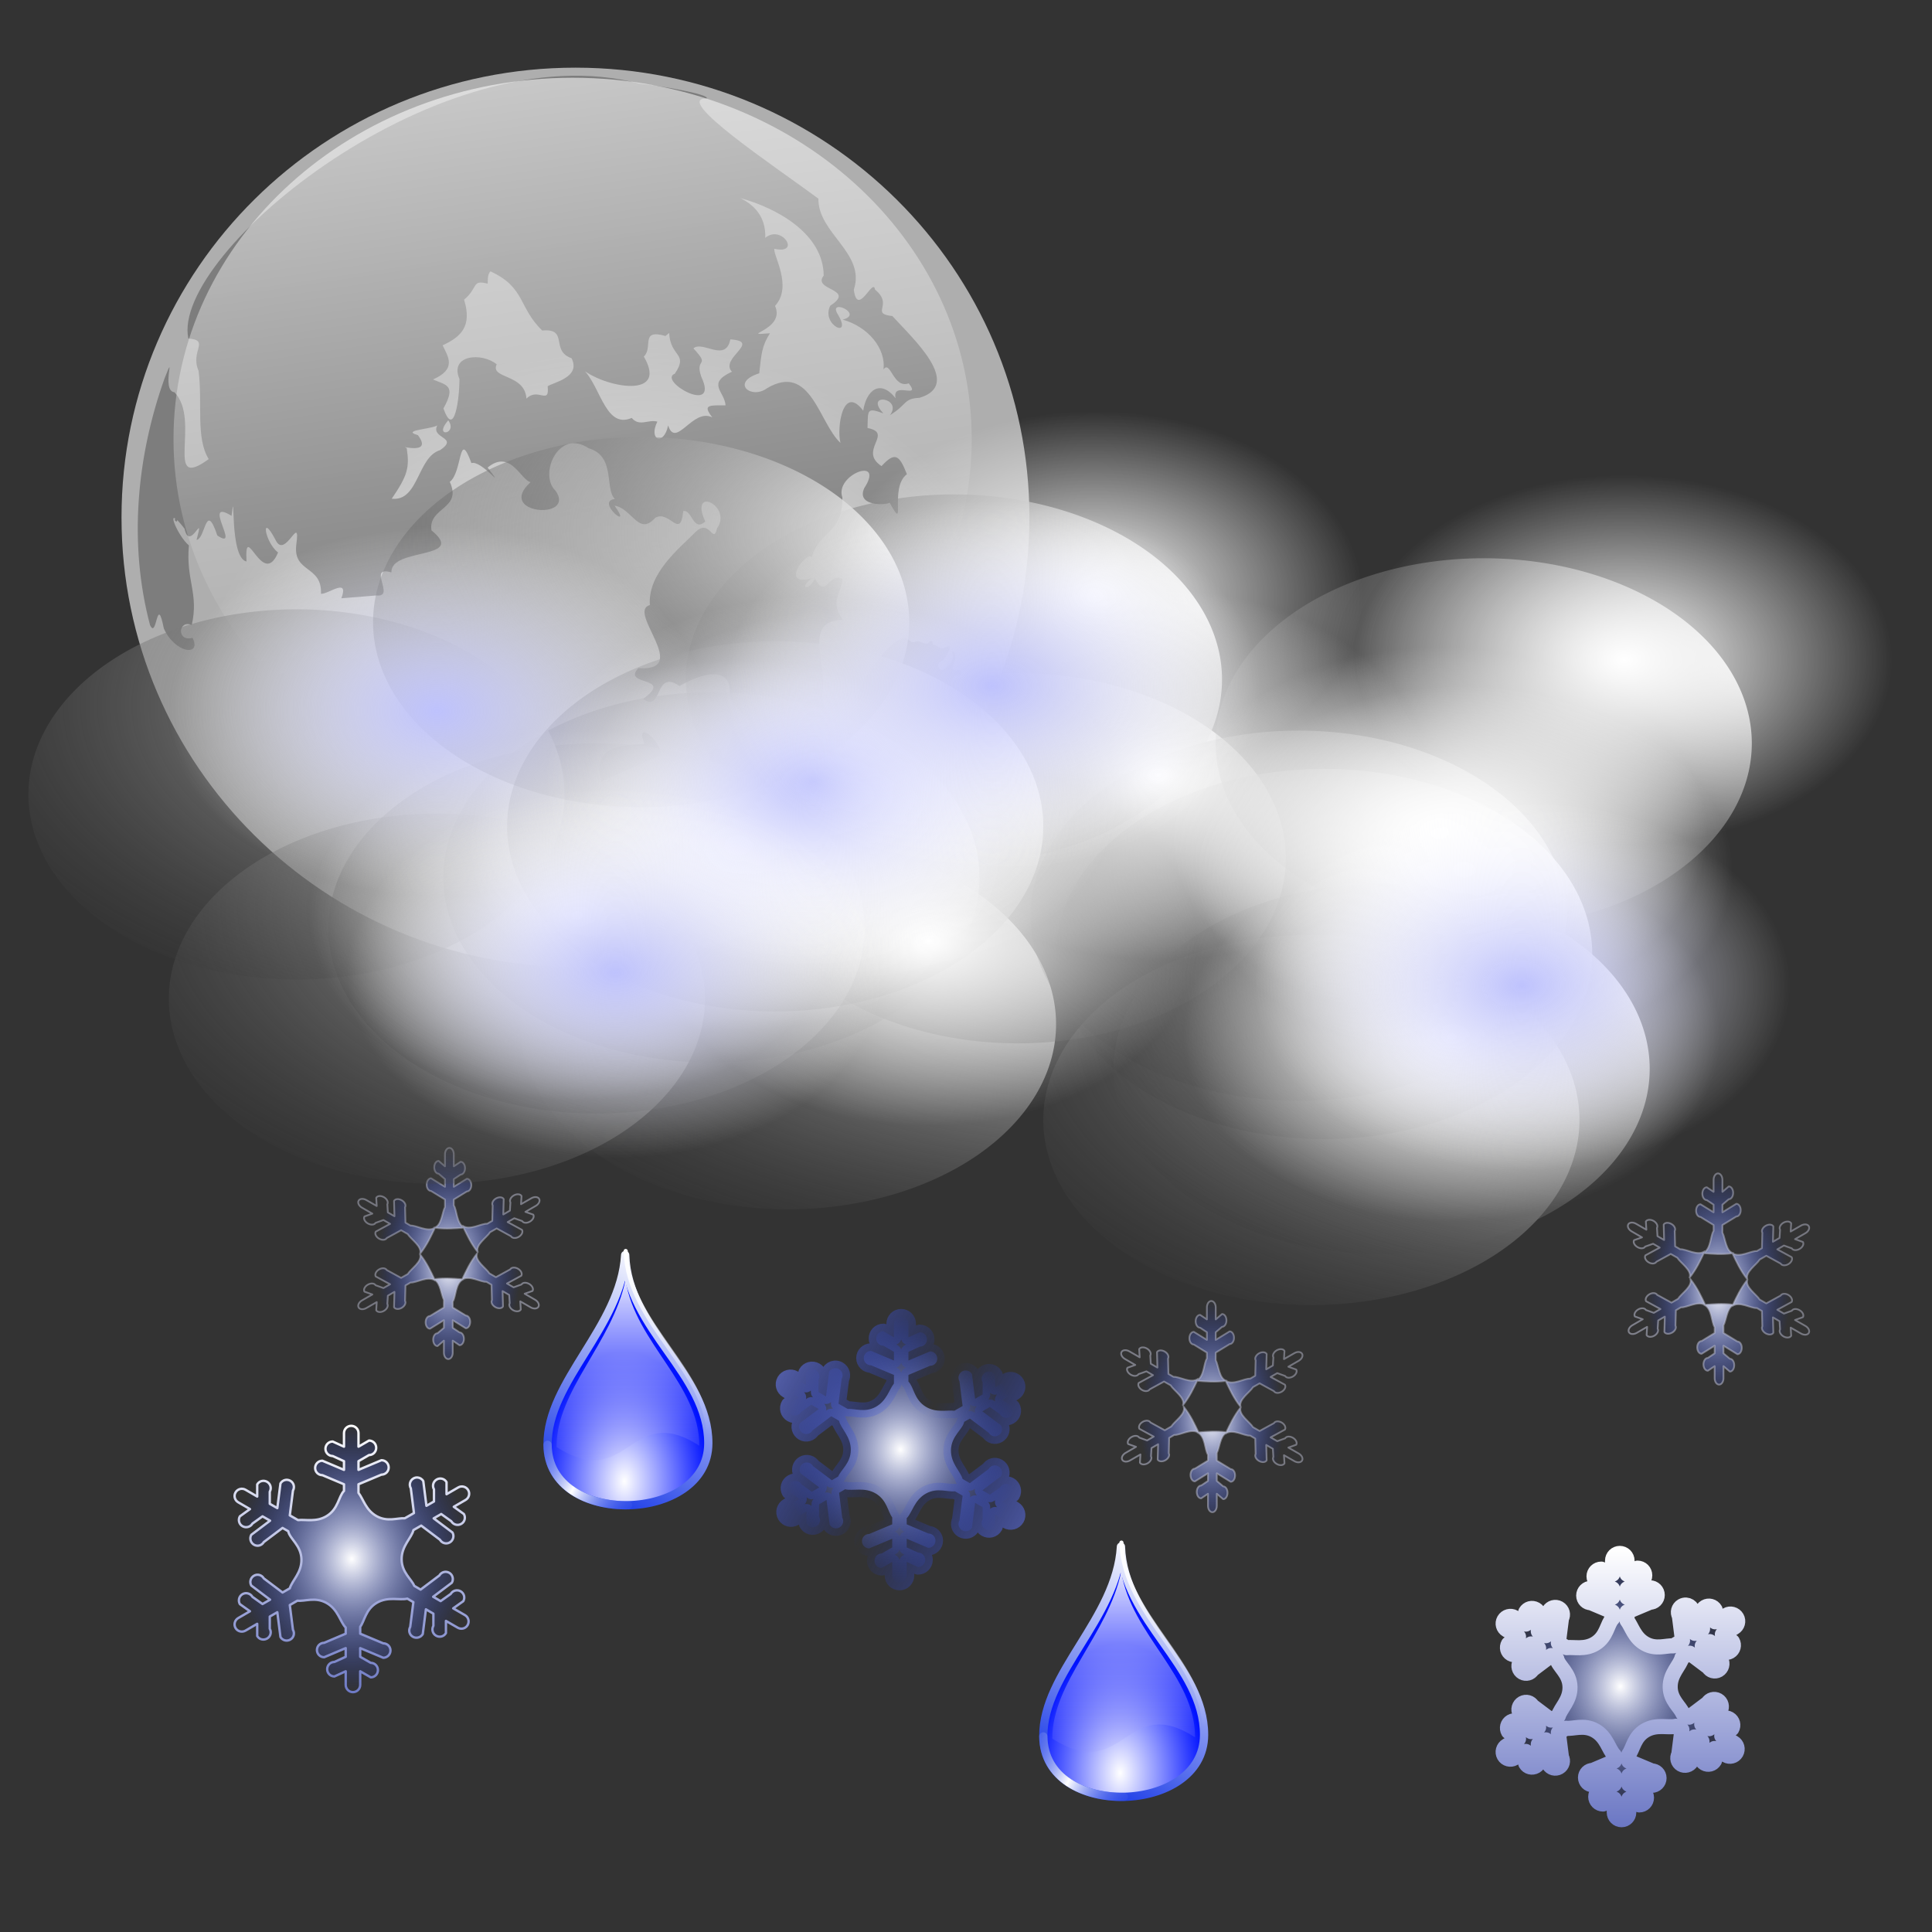 <?xml version="1.0" encoding="UTF-8" standalone="no"?>
<!-- Created with Inkscape (http://www.inkscape.org/) -->

<svg
   xmlns:dc="http://purl.org/dc/elements/1.1/"
   xmlns:cc="http://creativecommons.org/ns#"
   xmlns:rdf="http://www.w3.org/1999/02/22-rdf-syntax-ns#"
   xmlns:svg="http://www.w3.org/2000/svg"
   xmlns="http://www.w3.org/2000/svg"
   xmlns:xlink="http://www.w3.org/1999/xlink"
   xmlns:sodipodi="http://sodipodi.sourceforge.net/DTD/sodipodi-0.dtd"
   xmlns:inkscape="http://www.inkscape.org/namespaces/inkscape"
   width="256"
   height="256"
   id="svg2"
   sodipodi:version="0.32"
   inkscape:version="0.91 r13725"
   sodipodi:docname="weather-snow-rain-night.svg"
   inkscape:output_extension="org.inkscape.output.svg.inkscape"
   version="1.1">
  <rect width="100%" height="100%" fill="#333333" stroke="none"/>
  <defs
     id="defs4">
    <linearGradient
       id="linearGradient4454">
      <stop
         id="stop4456"
         stop-color="#8990d8"
         stop-opacity="1" />
      <stop
         id="stop4458"
         offset="1"
         stop-color="#0e30e5"
         stop-opacity="0" />
    </linearGradient>
    <linearGradient
       inkscape:collect="always"
       id="linearGradient3581">
      <stop
         id="stop3583"
         stop-color="#878998"
         stop-opacity="1" />
      <stop
         offset="1"
         id="stop3585"
         stop-color="#c1c3d6"
         stop-opacity="0.466" />
    </linearGradient>
    <linearGradient
       id="linearGradient3578">
      <stop
         id="stop3580"
         stop-color="#000000"
         stop-opacity="1" />
      <stop
         offset="1"
         id="stop3582"
         stop-color="#fffcfc"
         stop-opacity="1" />
    </linearGradient>
    <linearGradient
       id="linearGradient2246">
      <stop
         id="stop2247"
         stop-color="#ffffff"
         stop-opacity="1" />
      <stop
         id="stop2248"
         offset="1"
         stop-color="#ffffff"
         stop-opacity="0" />
    </linearGradient>
    <linearGradient
       id="linearGradient2253">
      <stop
         id="stop2254"
         stop-color="#ffffff"
         stop-opacity="1" />
      <stop
         id="stop2255"
         offset="1"
         stop-color="#aeaeae"
         stop-opacity="1" />
    </linearGradient>
    <linearGradient
       spreadMethod="reflect"
       y2="134.95"
       x2="73.77"
       y1="116.79"
       x1="39.911"
       gradientTransform="matrix(1.891,0,0,1.891,7.738,8.061)"
       gradientUnits="userSpaceOnUse"
       id="linearGradient2794"
       xlink:href="#linearGradient2796"
       inkscape:collect="always" />
    <linearGradient
       gradientTransform="matrix(1.891,0,0,1.891,7.738,8.061)"
       y2="117.8"
       x2="31.04"
       y1="10.854"
       x1="92.37"
       gradientUnits="userSpaceOnUse"
       id="linearGradient1901"
       xlink:href="#linearGradient2760"
       inkscape:collect="always" />
    <radialGradient
       r="40.836"
       fy="95.32"
       fx="65.21"
       cy="95.32"
       cx="65.21"
       gradientTransform="matrix(1.891,0,0,2.893,7.738,-55.385)"
       gradientUnits="userSpaceOnUse"
       id="radialGradient1899"
       xlink:href="#linearGradient2768"
       inkscape:collect="always" />
    <linearGradient
       gradientTransform="matrix(1.891,0,0,1.891,7.738,8.061)"
       y2="113.68"
       x2="66.903"
       y1="6.775"
       x1="66.903"
       gradientUnits="userSpaceOnUse"
       id="linearGradient1896"
       xlink:href="#linearGradient2782"
       inkscape:collect="always" />
    <linearGradient
       y2="92.88"
       x2="93.71"
       y1="3.353"
       x1="87.04"
       gradientTransform="matrix(1.891,0,0,1.891,8.196,4.4)"
       gradientUnits="userSpaceOnUse"
       id="linearGradient1893"
       xlink:href="#linearGradient2792"
       inkscape:collect="always" />
    <linearGradient
       id="linearGradient2760"
       inkscape:collect="always">
      <stop
         id="stop2762"
         stop-color="white"
         stop-opacity="1" />
      <stop
         id="stop2764"
         offset="1"
         stop-color="#0e30e5"
         stop-opacity="1" />
    </linearGradient>
    <linearGradient
       id="linearGradient2768"
       inkscape:collect="always">
      <stop
         id="stop2770"
         stop-color="white"
         stop-opacity="1" />
      <stop
         id="stop2772"
         offset="1"
         stop-color="#0012ff"
         stop-opacity="1" />
    </linearGradient>
    <linearGradient
       inkscape:collect="always"
       id="linearGradient2782">
      <stop
         id="stop2784"
         stop-color="white"
         stop-opacity="1" />
      <stop
         offset="1"
         id="stop2786"
         stop-color="#7f7ff8"
         stop-opacity="0" />
    </linearGradient>
    <linearGradient
       inkscape:collect="always"
       id="linearGradient2792">
      <stop
         id="stop2794"
         stop-color="white"
         stop-opacity="1" />
      <stop
         offset="1"
         id="stop2796"
         stop-color="white"
         stop-opacity="0" />
    </linearGradient>
    <linearGradient
       inkscape:collect="always"
       id="linearGradient2796">
      <stop
         id="stop2798"
         stop-color="white"
         stop-opacity="1" />
      <stop
         offset="1"
         id="stop2800"
         stop-color="#0e30e5"
         stop-opacity="0" />
    </linearGradient>
    <linearGradient
       id="linearGradient2788">
      <stop
         id="stop2790"
         stop-color="#6b77c4"
         stop-opacity="1" />
      <stop
         offset="1"
         id="stop2792"
         stop-color="white"
         stop-opacity="1" />
    </linearGradient>
    <radialGradient
       inkscape:collect="always"
       xlink:href="#linearGradient2796"
       id="radialGradient4643"
       gradientUnits="userSpaceOnUse"
       gradientTransform="matrix(-0.192,0,0,0.317,171.92,170.007)"
       cx="59.14"
       cy="56.625"
       fx="59.14"
       fy="56.625"
       r="49.544" />
    <linearGradient
       inkscape:collect="always"
       xlink:href="#linearGradient3581"
       id="linearGradient4645"
       gradientUnits="userSpaceOnUse"
       x1="236.08"
       y1="153.1"
       x2="42.39"
       y2="11.572"
       gradientTransform="matrix(-0.412,0,0,0.412,177.083,168.071)" />
    <radialGradient
       inkscape:collect="always"
       xlink:href="#linearGradient2796"
       id="radialGradient4648"
       gradientUnits="userSpaceOnUse"
       gradientTransform="matrix(-0.317,0,0,0.359,233.459,203.133)"
       cx="59.14"
       cy="56.625"
       fx="59.14"
       fy="56.625"
       r="49.544" />
    <linearGradient
       inkscape:collect="always"
       xlink:href="#linearGradient2788"
       id="linearGradient4650"
       gradientUnits="userSpaceOnUse"
       gradientTransform="matrix(-0.317,0,0,0.317,233.459,205.534)"
       x1="59.14"
       y1="115.18"
       x2="59.14"
       y2="-0.963" />
    <radialGradient
       inkscape:collect="always"
       xlink:href="#linearGradient2796"
       id="radialGradient4679"
       gradientUnits="userSpaceOnUse"
       gradientTransform="matrix(-0.192,0,0,0.317,239.059,153.101)"
       cx="59.14"
       cy="56.625"
       fx="59.14"
       fy="56.625"
       r="49.544" />
    <linearGradient
       inkscape:collect="always"
       xlink:href="#linearGradient3581"
       id="linearGradient4681"
       gradientUnits="userSpaceOnUse"
       x1="236.08"
       y1="153.1"
       x2="42.39"
       y2="11.572"
       gradientTransform="matrix(-0.412,0,0,0.412,244.222,151.165)" />
    <radialGradient
       inkscape:collect="always"
       xlink:href="#linearGradient2796"
       id="radialGradient4684"
       gradientUnits="userSpaceOnUse"
       gradientTransform="matrix(-0.317,0,0,0.359,65.368,186.228)"
       cx="59.14"
       cy="56.625"
       fx="59.14"
       fy="56.625"
       r="49.544" />
    <linearGradient
       inkscape:collect="always"
       xlink:href="#linearGradient2788"
       id="linearGradient4686"
       gradientUnits="userSpaceOnUse"
       gradientTransform="matrix(-0.317,0,0,0.317,65.368,188.628)"
       x1="59.14"
       y1="115.18"
       x2="59.14"
       y2="-0.963" />
    <radialGradient
       inkscape:collect="always"
       xlink:href="#linearGradient2796"
       id="radialGradient4697"
       gradientUnits="userSpaceOnUse"
       gradientTransform="matrix(0.192,0,0,0.317,48.131,149.72)"
       cx="59.14"
       cy="56.625"
       fx="59.14"
       fy="56.625"
       r="49.544" />
    <linearGradient
       inkscape:collect="always"
       xlink:href="#linearGradient3581"
       id="linearGradient4699"
       gradientUnits="userSpaceOnUse"
       x1="236.08"
       y1="153.1"
       x2="42.39"
       y2="11.572"
       gradientTransform="matrix(0.412,0,0,0.412,42.968,147.784)" />
    <radialGradient
       inkscape:collect="always"
       xlink:href="#linearGradient2796"
       id="radialGradient4702"
       gradientUnits="userSpaceOnUse"
       gradientTransform="matrix(0.317,0,0,0.359,100.585,171.737)"
       cx="59.14"
       cy="56.625"
       fx="59.14"
       fy="56.625"
       r="49.544" />
    <linearGradient
       inkscape:collect="always"
       xlink:href="#linearGradient4454"
       id="linearGradient4704"
       gradientUnits="userSpaceOnUse"
       gradientTransform="matrix(0.78,0,0,0.78,90.114,163.184)"
       spreadMethod="reflect"
       x1="39.911"
       y1="116.79"
       x2="73.77"
       y2="134.95" />
    <linearGradient
       inkscape:collect="always"
       id="linearGradient3817-4">
      <stop
         id="stop3819-7"
         stop-color="#bec2fd"
         stop-opacity="1" />
      <stop
         offset="1"
         id="stop3821-8"
         stop-color="white"
         stop-opacity="0" />
    </linearGradient>
    <linearGradient
       id="linearGradient3993">
      <stop
         id="stop3995"
         stop-color="white"
         stop-opacity="1" />
      <stop
         id="stop3997"
         offset="1"
         stop-color="black"
         stop-opacity="0" />
    </linearGradient>
    <radialGradient
       inkscape:collect="always"
       xlink:href="#linearGradient3993"
       id="radialGradient6887"
       gradientUnits="userSpaceOnUse"
       gradientTransform="matrix(1,0,0,0.496,0,11.517)"
       cx="56.13"
       cy="22.867"
       fx="56.13"
       fy="22.867"
       r="37.509" />
    <radialGradient
       inkscape:collect="always"
       xlink:href="#linearGradient2792"
       id="radialGradient6945"
       gradientUnits="userSpaceOnUse"
       gradientTransform="matrix(1,0,0,0.69,0,8.264)"
       cx="42.984"
       cy="26.7"
       fx="42.984"
       fy="26.7"
       r="11.499" />
    <radialGradient
       inkscape:collect="always"
       xlink:href="#linearGradient3817-4"
       id="radialGradient6983"
       gradientUnits="userSpaceOnUse"
       gradientTransform="matrix(1,0,0,0.69,0,8.264)"
       cx="42.984"
       cy="26.7"
       fx="42.984"
       fy="26.7"
       r="11.499" />
    <radialGradient
       gradientTransform="matrix(1.423,0,0,1.41,-528.865,-397.257)"
       gradientUnits="userSpaceOnUse"
       xlink:href="#linearGradient2253"
       id="radialGradient5375"
       fy="413.39"
       fx="476.52"
       r="79.38"
       cy="414.54"
       cx="474.26" />
    <linearGradient
       gradientTransform="matrix(1.991,0,0,1.802,-194.39,-418.264)"
       gradientUnits="userSpaceOnUse"
       xlink:href="#linearGradient2246"
       id="linearGradient5376"
       y2="317.26"
       x2="149.75"
       y1="216.58"
       x1="133.29" />
    <linearGradient
       gradientTransform="matrix(1.625,0,0,1.186,-332.658,-238.651)"
       gradientUnits="userSpaceOnUse"
       xlink:href="#linearGradient2246"
       id="linearGradient5377"
       y2="307.98"
       x2="164.76"
       y1="245.85"
       x1="160.01" />
  </defs>
  <sodipodi:namedview
     id="base"
     pagecolor="#ffffff"
     bordercolor="#666666"
     borderopacity="1.0"
     inkscape:pageopacity="0.0"
     inkscape:pageshadow="2"
     inkscape:zoom="2.0703125"
     inkscape:cx="71.697129"
     inkscape:cy="128.99001"
     inkscape:document-units="px"
     inkscape:current-layer="layer1"
     width="256"
     height="256"
     inkscape:window-width="1920"
     inkscape:window-height="1056"
     inkscape:window-x="0"
     inkscape:window-y="0"
     showgrid="false"
     inkscape:window-maximized="1" />
  <g
     inkscape:label="1. réteg"
     inkscape:groupmode="layer"
     id="layer1">
    <g
       id="layer1-5"
       inkscape:label="1. réteg"
       transform="matrix(0.524,0,0,0.524,6.422,6.135)">
      <path
         style="fill:url(#radialGradient5375);fill-opacity:1;fill-rule:evenodd;stroke:none;stroke-width:0.446;stroke-linecap:butt;stroke-linejoin:miter;stroke-miterlimit:4;stroke-opacity:1"
         stroke-miterlimit="4"
         id="path1708"
         d="m 248.054,119.122 c 0.01,62.803 -51.387,113.72 -114.791,113.72 -63.404,0 -114.801,-50.917 -114.791,-113.72 -0.01,-62.803 51.387,-113.72 114.791,-113.72 63.404,0 114.801,50.917 114.791,113.72 z"
         inkscape:connector-curvature="0" />
      <g
         style="fill:#7d7d7d;fill-opacity:1"
         id="g5125"
         transform="matrix(0.494,0,0,0.489,-190.611,-106.476)">
        <path
           style="fill:#7d7d7d;fill-opacity:1;stroke:none"
           sodipodi:nodetypes="ccccccccccccccccccccccccccccccccccccccccccccccccccccccccccccccccccccccccccccccccccccccccccccccccccccccccccccccccccccccccccccccccccccccccccc"
           inkscape:connector-curvature="0"
           id="path923"
           d="m 699.127,584.296 c 1.407,-6.036 -13.436,-19.643 -8.22,-5.765 C 678.18,579.264 663.907,579.811 669,597.875 M 553.75,501.719 c 10.078,1.086 -5.162,-15.595 7.678,-11.926 -0.649,-13.067 39.114,-6.386 20.475,-21.73 -1.763,-12.035 15.911,-10.869 9.383,-25.078 6.551,-5.007 4.432,-28.119 11.064,-9.708 5.227,-1.73 18.512,16.016 8.301,2.294 11.774,-9.774 17.103,6.739 22.025,7.548 -18.333,16.706 23.694,19.88 12.684,4.365 -8.556,-8.079 1.33,-32.366 17.035,-21.867 13.952,4.107 8.043,21.086 13.42,26.228 -10.404,1.127 9.895,17.471 -0.19,3.453 8.951,1.295 12.328,15.986 20.821,6.281 7.362,-4.295 12.875,11.663 14.337,-3.45 4.507,-1.122 5,11.083 11.278,5.371 -8.518,-18.897 14.111,-8.204 6.034,3.499 -2.022,8.769 -3.691,-5.439 -11.075,1.966 -8.488,8.673 -24.487,21.376 -23.313,37.755 -12.165,3.231 21.634,34.533 -5.898,32.586 -8.678,9.382 18.72,4.019 2.425,15.914 10.143,7.507 5.609,-15.807 18.642,-6.652 11.038,-6.611 27.602,-11.332 25.575,5.386 3.84,9.896 19.866,15.134 1.429,18.224 -0.649,2.943 -3.728,22.032 -6.047,9.036 -9.809,-2.978 -1.922,12.197 -10.308,7.681 11.981,4.998 2.897,27.837 -1.138,8.173 -7.041,11.993 4.186,11.831 4.093,20.991 2.08,0.45 3.768,7.735 7.499,5.016 -7.075,7.889 -17.993,9.715 -24.103,3.945 -19.703,6.44 1.032,22.822 12.281,9.123 0.082,17.926 11.537,-4.801 23.229,-0.106 3.766,-8.792 21.645,-24.385 26.804,-6.257 14.055,-1.689 -3.917,10.23 -0.813,17.242 -8.09,6.156 -18.676,-4.595 -25.935,4.883 -3.598,-5.758 9.147,-8.32 0.936,-8.457 13.153,-11.052 -29.897,0.682 -10.436,10.07 -7.479,0.085 -8.656,-6.962 -15.085,2.608 12.02,0.758 5.885,16.122 21.734,11.119 6.785,1.921 28.786,-13.003 40.045,-18.626 14.428,-10.148 34.741,-24.297 41.174,-37.591 -12.48,11.578 5.268,-11.954 7.475,-17.778 8.236,2.184 -12.33,-13.817 -15.532,-1.238 -7.66,0.583 -27.453,22.33 -15.111,5.028 -21.186,-4.059 -10.702,-28.679 -14.955,-44.428 3.862,-14.338 -10.544,-37.998 10.776,-38.288 -6.854,-9.726 -0.682,-13.32 -0.222,-21.177 -6.902,-3.758 -8.251,10.694 -14.077,-0.143 -2.862,6.394 -8.541,5.383 -1.753,-0.096 -17.046,4.521 -1.628,-15.076 0.107,-10.788 3.697,-13.829 16.028,-12.24 15.724,-31.068 -4.167,-11.761 22.008,-21.679 11.215,-4.847 -5.108,11.138 17.286,8.456 12.559,6.741 9.651,18.136 -0.24,-6.776 9.263,-13.921 -3.875,-10.014 -6.097,-11.754 -12.996,-4.188 -12.173,-8.115 6.478,-17.013 -7.163,-19.715 0.289,-9.196 -0.609,-10.778 8.104,-7.552 -10.117,-10.932 10.186,-8.211 3.386,0.921 9.092,-5.651 6.817,-8.563 15.139,-8.974 22.444,-6.876 -3.403,-30.61 -13.901,-42.266 -11.643,-1.269 0.857,-5.73 -8.897,-13.692 -0.856,-6.661 -8.971,14.736 -10.853,0.067 6.243,-18.96 -18.373,-29.084 -18.128,-47.099 -22.256,-16.652 -75.129,-52.177 -57.13,-51.817 1.469,-2.247 -24.98,-6.739 -34.755,-7.712 -101.267,-26.967 -239.726,87.955 -230.635,131.855 11.315,0.873 0.787,6.45 5.229,16.693 2.15,16.88 -1.558,34.62 5.208,45.663 -23.392,17.305 -3.688,-20.245 -17.535,-34.544 -7.132,-0.837 1.239,-23.277 -5.072,-7.185 -14.35,40.584 -18.447,85.628 -7.45,127.514 3.601,8.044 3.378,-16.975 7.071,1.769 5.646,12.918 19.49,14.707 14.718,4.893 -8.456,2.218 -7.229,-9.663 -0.418,-6.655 3.693,-16.334 -3.092,-23.173 -1.459,-41.158 -6.063,-5.077 -13.219,-23.07 -2.246,-8.666 2.696,12.67 10.509,-10.544 6.155,5.822 4.697,-0.705 4.593,-20.522 10.624,-2.297 12.516,8.508 -8.382,-19.858 7.297,-10.15 2.141,-18.31 -1.407,21.593 7.646,23.623 -1.11,-22.396 8.171,14.58 16.165,-4.664 -7.011,-5.433 -9.087,-21.666 -1.195,-6.313 4.868,10.053 12.811,-14.837 10.528,2.223 -1.828,14.811 13.286,10.56 12.619,25.447 3.748,0.308 14.547,-8.732 10.447,2.32 M 739.938,296.219 c 18.63,5.106 42.566,18.372 42.749,40.084 -6.087,7.839 16.863,6.691 3.366,15.564 -5.049,10.119 12.18,17.893 3.517,3.932 -4.147,-7.71 13.735,0.423 2.841,3.281 13.351,3.829 22.133,15.154 20.893,25.74 3.604,-5.051 4.971,10.167 12.917,7.205 6.651,8.628 -8.694,-1.448 -6.738,7.686 -8.029,-10.18 -15.043,-3.89 -16.57,6.468 -10.405,-13.897 -13.639,8.698 -11.656,16.645 -11.021,-10.305 -15.188,-41.781 -37.667,-28.214 -7.998,5.977 -18.829,-2.954 -3.911,-7.768 1.153,-10.38 1.344,-14.092 5.495,-20.702 -17.007,1.434 8.278,-1.511 2.599,-14.15 9.181,-10.065 -1.079,-26.203 -0.337,-29.536 13.945,3.158 3.76,-12.805 -4.664,-5.653 0.415,-10.961 -5.775,-17.123 -12.834,-20.58 z M 612.094,334.125 c 17.938,8.336 14.235,18.543 26.478,30.591 13.815,-1.288 3.992,10.456 15.036,14.32 4.985,9.912 -9.355,12.496 -12.226,14.507 1.046,10.075 -4.944,0.362 -10.853,6.381 -0.892,-13.04 -18.734,-10.08 -15.243,-17.732 -7.484,-6.26 -24.281,-5.028 -19.062,7.603 0.038,9.997 -2.648,31.129 -8.187,15.209 6.657,-12.039 1.495,-12.031 -5.382,-14.963 12.248,-5.418 7.847,-11.61 4.97,-17.665 8.954,-4.244 15.324,-9.455 10.978,-23.613 7.449,-6.282 3.668,-10.435 12.077,-8.278 0.107,-1.92 -0.151,-4.772 1.414,-6.359 z m 91.469,31.844 c 0.677,12.76 10.099,10.33 2.912,21.077 -9.015,3.622 23.119,22.115 13.557,1.602 -3.606,-10.285 5.129,-4.799 -4.049,-14.693 4.664,-4.251 16.53,7.536 18.918,-4.663 16.222,1.117 -5.721,9.781 0.812,16.717 -13.19,6.17 -3.718,10.151 -3.267,17.416 -8.913,-0.074 -11.69,-0.229 -6.767,6.232 -9.96,-5.174 -18.681,16.493 -22.633,4.119 -2.131,10.801 -10.284,7.751 -5.512,-1.942 -4.607,-1.332 -9.135,2.831 -13.121,-1.911 -14.601,6.378 -16.267,-20.357 -27.127,-26.859 9.724,10.47 46.892,18.568 33.313,-4.895 5.005,-4.591 -2.144,-14.503 11.102,-10.621 z M 590.5,411.156 c 5.157,7.226 -8.061,9.302 0,0 z m -5.188,1.906 c -5.017,7.721 11.334,6.478 0.997,13.509 -11.774,3.652 -10.825,26.645 -24.732,25.123 8.106,-12.053 9.174,-16.013 7.658,-26.188 -5.459,-2.084 13.954,4.387 5.726,-6.684 -9.972,-2.856 10.859,-3.144 10.351,-5.76 z" />
        <path
           style="fill:#7d7d7d;fill-opacity:1;stroke:none"
           id="path931"
           transform="matrix(0.058,0.058,0.058,-0.058,316.19,457.3)"
           d="m 2170,5070 c -8,-5 -11,-12 -7,-16 4,-4 13,-2 19,4 15,15 7,24 -12,12 z"
           inkscape:connector-curvature="0" />
        <path
           style="fill:#7d7d7d;fill-opacity:1;stroke:none"
           id="path933"
           transform="matrix(0.058,0.058,0.058,-0.058,316.19,457.3)"
           d="m 2113,5024 c 3,-3 12,-4 19,-1 8,3 5,6 -6,6 -11,1 -17,-2 -13,-5 z"
           inkscape:connector-curvature="0" />
        <path
           sodipodi:nodetypes="ccccccccccccccccccccccccccccccccc"
           inkscape:connector-curvature="0"
           id="path962"
           d="m 844.532,528.701 c -2.397,1.425 -3.796,-1.572 -6.062,-1.612 0.255,-2.05 -1.164,-2.361 -2.272,-0.721 -2.06,1.172 -4.263,-1.863 -6.737,-0.596 -3.07,1.159 -4.453,-4.569 -7.17,-1.25 -6.894,1.053 -21.334,23.146 -21.673,27.51 -0.036,2.455 -1.891,4.05 0.348,6.097 0.876,1.903 -3.009,3.222 -0.534,4.984 1.128,2.995 -0.519,8.371 3.677,9.417 2.491,-0.492 0.811,4.043 2.972,1.681 2.547,0.96 5.257,1.775 8.14,1.441 3.66,0.297 -0.774,3.408 -2.338,2.254 -0.835,1.961 -5.148,2.244 -2.357,4.724 1.487,1.289 1.448,3.306 1.755,4.774 2.887,-0.049 -0.739,-4.058 1.401,-5.649 0.925,-1.861 3.048,-4.79 5.303,-2.932 2.309,-0.292 -1.004,-4.81 2.029,-2.625 2.551,-1.434 3.545,-4.831 6.029,-6.58 2.948,-1.891 -0.558,2.702 1.331,3.653 0.226,1.23 -2.107,3.714 0.776,2.995 3.775,0.818 5.95,-2.946 7.585,-5.676 4.19,-6.099 13.742,-17.546 8.104,-17.865 0.738,-1.931 4.402,-0.556 6.261,-1.285 0.628,-1.036 -2.365,-2.804 -0.623,-4.543 0.704,-3.93 -2.211,1.276 -2.806,0.661 -0.11,-1.795 1.662,-5.264 3.58,-4.305 2.028,1.053 2.564,-4.342 -0.308,-2.746 -3.803,0.194 -1.922,-3.009 -1.063,-4.896 0.216,-1.457 0.54,-5.513 -1.581,-4.671 1.89,3.229 -0.922,6.695 -3.489,8.519 -3.054,2.927 -5.384,-3.093 -1.556,-3.895 1.932,-1.895 3.51,-4.424 4.146,-7.106 -0.602,-1.02 -2.019,0.161 -2.867,0.243 z"
           style="fill:#7d7d7d;fill-opacity:1;stroke:none" />
        <path
           style="fill:#7d7d7d;fill-opacity:1;stroke:none"
           id="path1013"
           transform="matrix(0.058,0.058,0.058,-0.058,316.19,457.3)"
           d="m 1000,1585 c 0,-2 9,-9 20,-15 16,-9 18,-8 14,5 -5,13 -34,22 -34,10 z"
           inkscape:connector-curvature="0" />
        <path
           style="fill:#7d7d7d;fill-opacity:1;stroke:none"
           id="path1020"
           transform="matrix(0.058,0.058,0.058,-0.058,316.19,457.3)"
           d="m 1200,1121 c 0,-6 5,-11 10,-11 5,0 10,2 10,4 0,3 -5,8 -10,11 -5,3 -10,1 -10,-4 z"
           inkscape:connector-curvature="0" />
      </g>
      <path
         style="fill:url(#linearGradient5376);fill-opacity:0.75;fill-rule:evenodd;stroke:none;stroke-width:1.25;stroke-linecap:butt;stroke-linejoin:miter;stroke-opacity:1"
         id="path1913"
         d="m 233.463,99.324 c 0.015,50.459 -45.174,91.371 -100.922,91.371 -55.748,0 -100.937,-40.912 -100.922,-91.371 -0.015,-50.459 45.174,-91.371 100.922,-91.371 55.748,0 100.937,40.912 100.922,91.371 l 0,0 z"
         inkscape:connector-curvature="0" />
    </g>
    <g
       id="g2802"
       transform="matrix(0.145,0,0,0.145,63.735,164.328)">
      <path
         d="M 131.755,13.552 C 133.985,81.509 207.769,121.867 207.721,185.62 C 207.666,258.604 61.35,263.093 60.823,186.993 C 60.42,128.799 127.862,79.234 131.755,13.552 z"
         id="path1873"
         sodipodi:nodetypes="cssc"
         stroke-dasharray="none"
         stroke-opacity="1"
         fill="url(#radialGradient1899)"
         fill-rule="evenodd"
         stroke="url(#linearGradient1901)"
         stroke-linejoin="round"
         fill-opacity="1"
         stroke-linecap="round"
         stroke-width="7.565"
         stroke-miterlimit="4" />
      <path
         sodipodi:nodetypes="cccc"
         id="path2776"
         d="M 132.037,36.434 C 141.339,94.481 199.527,131.228 199.484,187.831 C 135.367,146.461 135.426,230.989 69.06,189.05 C 68.703,137.382 119.886,94.291 132.037,36.434 z"
         stroke-dasharray="none"
         stroke-opacity="1"
         fill="url(#linearGradient1896)"
         fill-rule="evenodd"
         stroke="none"
         stroke-linejoin="round"
         fill-opacity="1"
         stroke-linecap="round"
         stroke-width="4"
         stroke-miterlimit="4" />
      <path
         sodipodi:nodetypes="cs"
         id="path2788"
         d="M 132.213,9.891 C 134.442,77.847 208.227,118.206 208.179,181.959"
         stroke-dasharray="none"
         stroke-opacity="1"
         fill="none"
         fill-rule="evenodd"
         stroke="url(#linearGradient1893)"
         stroke-linejoin="round"
         fill-opacity="1"
         stroke-linecap="round"
         stroke-width="3.783"
         stroke-miterlimit="4" />
      <path
         sodipodi:nodetypes="cc"
         id="path1903"
         d="M 134.449,242.213 C 97.797,242.946 61.086,225.043 60.823,186.993"
         stroke-dasharray="none"
         stroke-opacity="1"
         fill="none"
         fill-rule="evenodd"
         stroke="url(#linearGradient2794)"
         stroke-linejoin="round"
         fill-opacity="1"
         stroke-linecap="round"
         stroke-width="7.565"
         stroke-miterlimit="4" />
    </g>
    <g
       transform="matrix(0.145,0,0,0.145,60.837,214.561)"
       id="g3164">
      <path
         sodipodi:nodetypes="cssc"
         id="path3166"
         d="M 131.755,13.552 C 133.985,81.509 207.769,121.867 207.721,185.62 C 207.666,258.604 61.35,263.093 60.823,186.993 C 60.42,128.799 127.862,79.234 131.755,13.552 z"
         stroke-dasharray="none"
         stroke-opacity="1"
         fill="url(#radialGradient1899)"
         fill-rule="evenodd"
         stroke="url(#linearGradient1901)"
         stroke-linejoin="round"
         fill-opacity="1"
         stroke-linecap="round"
         stroke-width="7.565"
         stroke-miterlimit="4" />
      <path
         d="M 132.037,36.434 C 141.339,94.481 199.527,131.228 199.484,187.831 C 135.367,146.461 135.426,230.989 69.06,189.05 C 68.703,137.382 119.886,94.291 132.037,36.434 z"
         id="path3168"
         sodipodi:nodetypes="cccc"
         stroke-dasharray="none"
         stroke-opacity="1"
         fill="url(#linearGradient1896)"
         fill-rule="evenodd"
         stroke="none"
         stroke-linejoin="round"
         fill-opacity="1"
         stroke-linecap="round"
         stroke-width="4"
         stroke-miterlimit="4" />
      <path
         d="M 132.213,9.891 C 134.442,77.847 208.227,118.206 208.179,181.959"
         id="path3170"
         sodipodi:nodetypes="cs"
         stroke-dasharray="none"
         stroke-opacity="1"
         fill="none"
         fill-rule="evenodd"
         stroke="url(#linearGradient1893)"
         stroke-linejoin="round"
         fill-opacity="1"
         stroke-linecap="round"
         stroke-width="3.783"
         stroke-miterlimit="4" />
      <path
         d="M 134.449,242.213 C 97.797,242.946 61.086,225.043 60.823,186.993"
         id="path3172"
         sodipodi:nodetypes="cc"
         stroke-dasharray="none"
         stroke-opacity="1"
         fill="none"
         fill-rule="evenodd"
         stroke="url(#linearGradient2794)"
         stroke-linejoin="round"
         fill-opacity="1"
         stroke-linecap="round"
         stroke-width="7.565"
         stroke-miterlimit="4" />
    </g>
    <g
       transform="matrix(0.145,0,0,0.145,129.426,202.969)"
       id="g3204">
      <path
         sodipodi:nodetypes="cssc"
         id="path3206"
         d="M 131.755,13.552 C 133.985,81.509 207.769,121.867 207.721,185.62 C 207.666,258.604 61.35,263.093 60.823,186.993 C 60.42,128.799 127.862,79.234 131.755,13.552 z"
         stroke-dasharray="none"
         stroke-opacity="1"
         fill="url(#radialGradient1899)"
         fill-rule="evenodd"
         stroke="url(#linearGradient1901)"
         stroke-linejoin="round"
         fill-opacity="1"
         stroke-linecap="round"
         stroke-width="7.565"
         stroke-miterlimit="4" />
      <path
         d="M 132.037,36.434 C 141.339,94.481 199.527,131.228 199.484,187.831 C 135.367,146.461 135.426,230.989 69.06,189.05 C 68.703,137.382 119.886,94.291 132.037,36.434 z"
         id="path3208"
         sodipodi:nodetypes="cccc"
         stroke-dasharray="none"
         stroke-opacity="1"
         fill="url(#linearGradient1896)"
         fill-rule="evenodd"
         stroke="none"
         stroke-linejoin="round"
         fill-opacity="1"
         stroke-linecap="round"
         stroke-width="4"
         stroke-miterlimit="4" />
      <path
         d="M 132.213,9.891 C 134.442,77.847 208.227,118.206 208.179,181.959"
         id="path3210"
         sodipodi:nodetypes="cs"
         stroke-dasharray="none"
         stroke-opacity="1"
         fill="none"
         fill-rule="evenodd"
         stroke="url(#linearGradient1893)"
         stroke-linejoin="round"
         fill-opacity="1"
         stroke-linecap="round"
         stroke-width="3.783"
         stroke-miterlimit="4" />
      <path
         d="M 134.449,242.213 C 97.797,242.946 61.086,225.043 60.823,186.993"
         id="path3212"
         sodipodi:nodetypes="cc"
         stroke-dasharray="none"
         stroke-opacity="1"
         fill="none"
         fill-rule="evenodd"
         stroke="url(#linearGradient2794)"
         stroke-linejoin="round"
         fill-opacity="1"
         stroke-linecap="round"
         stroke-width="7.565"
         stroke-miterlimit="4" />
    </g>
    <g
       transform="matrix(0.145,0,0,0.145,177.728,164.328)"
       id="g3244">
      <path
         sodipodi:nodetypes="cssc"
         id="path3246"
         d="M 131.755,13.552 C 133.985,81.509 207.769,121.867 207.721,185.62 C 207.666,258.604 61.35,263.093 60.823,186.993 C 60.42,128.799 127.862,79.234 131.755,13.552 z"
         stroke-dasharray="none"
         stroke-opacity="1"
         fill="url(#radialGradient1899)"
         fill-rule="evenodd"
         stroke="url(#linearGradient1901)"
         stroke-linejoin="round"
         fill-opacity="1"
         stroke-linecap="round"
         stroke-width="7.565"
         stroke-miterlimit="4" />
      <path
         d="M 132.037,36.434 C 141.339,94.481 199.527,131.228 199.484,187.831 C 135.367,146.461 135.426,230.989 69.06,189.05 C 68.703,137.382 119.886,94.291 132.037,36.434 z"
         id="path3248"
         sodipodi:nodetypes="cccc"
         stroke-dasharray="none"
         stroke-opacity="1"
         fill="url(#linearGradient1896)"
         fill-rule="evenodd"
         stroke="none"
         stroke-linejoin="round"
         fill-opacity="1"
         stroke-linecap="round"
         stroke-width="4"
         stroke-miterlimit="4" />
      <path
         d="M 132.213,9.891 C 134.442,77.847 208.227,118.206 208.179,181.959"
         id="path3250"
         sodipodi:nodetypes="cs"
         stroke-dasharray="none"
         stroke-opacity="1"
         fill="none"
         fill-rule="evenodd"
         stroke="url(#linearGradient1893)"
         stroke-linejoin="round"
         fill-opacity="1"
         stroke-linecap="round"
         stroke-width="3.783"
         stroke-miterlimit="4" />
      <path
         d="M 134.449,242.213 C 97.797,242.946 61.086,225.043 60.823,186.993"
         id="path3252"
         sodipodi:nodetypes="cc"
         stroke-dasharray="none"
         stroke-opacity="1"
         fill="none"
         fill-rule="evenodd"
         stroke="url(#linearGradient2794)"
         stroke-linejoin="round"
         fill-opacity="1"
         stroke-linecap="round"
         stroke-width="7.565"
         stroke-miterlimit="4" />
    </g>
    <path
       d="M 119.412,174.44 C 118.881,174.44 118.451,174.869 118.451,175.4 L 118.451,177.203 L 117.055,176.391 C 116.524,176.391 116.104,176.82 116.104,177.351 C 116.104,177.883 116.524,178.312 117.055,178.312 L 118.451,179.124 L 118.451,180.273 L 115.411,178.996 C 114.88,178.996 114.45,179.425 114.45,179.956 C 114.45,180.487 114.88,180.907 115.411,180.907 L 118.451,182.185 L 118.451,183.323 C 117.813,184.136 117.49,185.613 116.045,186.413 C 114.61,187.208 113.278,186.625 112.321,186.691 L 111.103,185.997 L 111.519,182.719 C 111.784,182.259 111.632,181.678 111.172,181.412 C 110.999,181.312 110.812,181.27 110.627,181.283 C 110.32,181.305 110.031,181.481 109.865,181.769 L 109.449,185.037 L 108.448,184.462 L 108.448,182.858 C 108.714,182.398 108.552,181.816 108.092,181.551 C 107.632,181.285 107.05,181.437 106.785,181.897 L 106.785,183.502 L 105.23,182.6 C 104.77,182.335 104.178,182.497 103.912,182.957 C 103.647,183.417 103.809,183.999 104.269,184.264 L 105.824,185.166 L 104.487,186.126 C 104.221,186.586 104.374,187.168 104.834,187.434 C 105.293,187.699 105.885,187.547 106.151,187.087 L 107.488,186.126 L 108.488,186.701 L 106.002,188.572 C 105.737,189.032 105.899,189.624 106.359,189.89 C 106.819,190.155 107.391,189.993 107.656,189.533 L 110.142,187.661 L 111.172,188.256 C 111.413,189.301 112.769,190.353 112.737,192.168 C 112.706,193.881 111.43,194.743 111.063,195.644 L 110.221,196.139 L 107.735,194.267 C 107.47,193.807 106.888,193.645 106.428,193.911 C 105.968,194.176 105.816,194.768 106.081,195.228 L 108.557,197.09 L 107.567,197.664 L 106.23,196.713 C 105.964,196.254 105.373,196.101 104.913,196.367 C 104.453,196.632 104.301,197.214 104.566,197.674 L 105.903,198.625 L 104.338,199.526 C 103.878,199.792 103.726,200.383 103.992,200.843 C 104.257,201.303 104.839,201.455 105.299,201.19 L 106.864,200.289 L 106.864,201.903 C 107.129,202.363 107.711,202.515 108.171,202.25 C 108.631,201.984 108.793,201.402 108.528,200.942 L 108.528,199.328 L 109.518,198.754 L 109.934,202.032 C 110.2,202.492 110.791,202.654 111.251,202.388 C 111.711,202.123 111.863,201.541 111.598,201.081 L 111.182,197.803 L 111.974,197.337 C 113.003,197.592 114.553,197.003 116.064,197.912 C 117.516,198.785 117.645,200.294 118.223,201.071 L 118.223,201.982 L 115.173,203.26 C 114.642,203.26 114.212,203.68 114.212,204.211 C 114.212,204.742 114.642,205.171 115.173,205.171 L 118.223,203.894 L 118.223,205.042 L 116.827,205.845 C 116.296,205.845 115.876,206.274 115.876,206.805 C 115.876,207.336 116.296,207.766 116.827,207.766 L 118.223,206.964 L 118.223,208.766 C 118.223,209.297 118.653,209.727 119.184,209.727 C 119.715,209.727 120.145,209.297 120.145,208.766 L 120.145,206.964 L 121.64,207.647 C 122.171,207.647 122.601,207.218 122.601,206.687 C 122.601,206.155 122.171,205.726 121.64,205.726 L 120.145,205.042 L 120.145,203.894 L 122.997,205.102 C 123.528,205.102 123.958,204.672 123.958,204.141 C 123.958,203.61 123.528,203.19 122.997,203.19 L 120.145,201.982 L 120.145,201.17 C 120.894,200.415 121.143,198.764 122.7,197.902 C 124.197,197.073 125.579,197.734 126.543,197.605 L 127.553,198.189 L 127.137,201.457 C 126.871,201.917 127.024,202.499 127.484,202.765 C 127.943,203.03 128.525,202.878 128.791,202.418 L 129.207,199.14 L 130.207,199.714 L 130.207,201.329 C 129.942,201.788 130.104,202.36 130.564,202.626 C 131.023,202.891 131.605,202.749 131.871,202.289 L 131.871,200.675 L 133.426,201.576 C 133.886,201.842 134.477,201.689 134.743,201.23 C 135.009,200.77 134.846,200.178 134.386,199.912 L 132.832,199.011 L 134.169,198.06 C 134.434,197.6 134.282,197.009 133.822,196.743 C 133.362,196.478 132.77,196.64 132.505,197.1 L 131.168,198.05 L 130.167,197.476 L 132.653,195.604 C 132.919,195.144 132.757,194.562 132.297,194.297 C 131.837,194.031 131.265,194.194 130.999,194.653 L 128.513,196.525 L 127.553,195.971 C 127.258,194.952 125.976,193.911 126.008,192.148 C 126.042,190.267 127.574,189.408 127.761,188.404 L 128.513,187.968 L 130.999,189.84 C 131.265,190.3 131.837,190.462 132.297,190.197 C 132.757,189.931 132.919,189.339 132.653,188.879 L 130.167,187.008 L 131.168,186.433 L 132.505,187.394 C 132.77,187.854 133.362,188.006 133.822,187.741 C 134.282,187.475 134.434,186.893 134.169,186.433 L 132.832,185.473 L 134.386,184.571 C 134.846,184.306 135.009,183.724 134.743,183.264 C 134.477,182.804 133.886,182.642 133.426,182.908 L 131.871,183.809 L 131.871,182.204 C 131.605,181.744 131.023,181.592 130.564,181.858 C 130.104,182.123 129.942,182.705 130.207,183.165 L 130.207,184.769 L 129.207,185.344 L 128.791,182.076 C 128.525,181.616 127.943,181.454 127.484,181.719 C 127.024,181.985 126.871,182.566 127.137,183.026 L 127.553,186.305 L 126.463,186.928 C 125.448,186.823 124.048,187.227 122.68,186.404 C 121.111,185.46 121.089,183.768 120.373,183.066 L 120.373,182.185 L 123.235,180.976 C 123.766,180.976 124.195,180.557 124.195,180.025 C 124.195,179.494 123.766,179.065 123.235,179.065 L 120.373,180.273 L 120.373,179.124 L 121.868,178.441 C 122.399,178.441 122.829,178.011 122.829,177.48 C 122.829,176.949 122.399,176.52 121.868,176.52 L 120.373,177.203 L 120.373,175.4 C 120.373,174.869 119.943,174.44 119.412,174.44 z"
       id="path4241"
       stroke-opacity="1"
       stroke-dasharray="none"
       fill="url(#radialGradient4702)"
       stroke="url(#linearGradient4704)"
       stroke-linejoin="round"
       fill-opacity="1"
       stroke-linecap="round"
       stroke-width="2"
       stroke-miterlimit="4" />
    <path
       d="M 59.549,152.103 C 59.227,152.103 58.961,152.488 58.961,152.957 L 58.961,154.546 L 58.12,153.829 C 57.798,153.829 57.539,154.207 57.539,154.676 C 57.539,155.145 57.798,155.523 58.12,155.523 L 58.961,156.241 L 58.961,157.255 L 57.118,156.13 C 56.796,156.13 56.537,156.508 56.537,156.977 C 56.537,157.446 56.796,157.812 57.118,157.812 L 58.961,158.944 L 58.961,159.946 C 58.575,160.663 58.502,162.502 57.508,162.674 C 57.542,162.678 57.573,162.682 57.607,162.686 C 56.666,163.305 55.144,162.33 54.403,162.395 L 53.729,162.006 L 53.673,159.964 C 53.834,159.686 53.64,159.277 53.234,159.043 C 52.828,158.808 52.374,158.844 52.213,159.123 L 52.269,161.158 L 51.391,160.651 L 51.323,159.569 C 51.484,159.29 51.283,158.869 50.877,158.635 C 50.471,158.4 50.012,158.436 49.851,158.715 L 49.919,159.804 L 48.539,159.012 C 48.133,158.778 47.68,158.814 47.519,159.092 C 47.358,159.371 47.552,159.786 47.958,160.02 L 49.337,160.812 L 48.292,161.189 C 48.131,161.468 48.331,161.876 48.737,162.111 C 49.143,162.345 49.603,162.315 49.764,162.037 L 50.809,161.659 L 51.688,162.166 L 49.789,163.199 C 49.628,163.478 49.822,163.893 50.228,164.127 C 50.634,164.362 51.087,164.326 51.248,164.047 L 53.147,163.014 L 54.019,163.515 C 54.447,164.209 56.001,165.196 55.652,166.144 C 56.639,164.872 57.084,163.824 57.638,162.686 C 59.136,162.876 60.228,162.76 61.429,162.674 C 61.935,163.725 62.383,164.717 63.304,165.902 C 62.955,164.955 64.509,163.967 64.936,163.274 L 65.809,162.773 L 67.707,163.806 C 67.868,164.084 68.322,164.127 68.728,163.892 C 69.134,163.658 69.328,163.243 69.167,162.964 L 67.268,161.931 L 68.147,161.424 L 69.192,161.795 C 69.353,162.074 69.806,162.104 70.212,161.87 C 70.618,161.635 70.825,161.227 70.664,160.948 L 69.619,160.577 L 70.998,159.779 C 71.404,159.545 71.598,159.13 71.437,158.851 C 71.276,158.572 70.816,158.536 70.41,158.771 L 69.037,159.562 L 69.105,158.48 C 68.944,158.201 68.485,158.165 68.079,158.4 C 67.673,158.634 67.472,159.049 67.633,159.327 L 67.565,160.416 L 66.687,160.923 L 66.743,158.882 C 66.582,158.603 66.122,158.567 65.716,158.802 C 65.31,159.036 65.122,159.451 65.283,159.729 L 65.227,161.764 L 64.553,162.154 C 63.799,162.088 62.236,163.1 61.299,162.414 C 61.328,162.473 61.358,162.529 61.386,162.587 C 60.475,162.022 60.544,160.313 60.13,159.723 L 60.13,158.944 L 61.862,157.874 C 62.184,157.874 62.45,157.508 62.45,157.039 C 62.45,156.57 62.184,156.191 61.862,156.191 L 60.13,157.255 L 60.13,156.241 L 61.034,155.641 C 61.356,155.641 61.621,155.256 61.621,154.787 C 61.621,154.319 61.356,153.94 61.034,153.94 L 60.13,154.546 L 60.13,152.957 C 60.13,152.488 59.871,152.103 59.549,152.103 z M 63.211,166.1 C 62.238,167.354 61.787,168.389 61.244,169.508 C 60.079,169.424 59.006,169.315 57.564,169.49 C 57.044,168.413 56.592,167.404 55.652,166.193 C 56.001,167.14 54.447,168.128 54.019,168.822 L 53.147,169.323 L 51.248,168.29 C 51.087,168.011 50.634,167.969 50.228,168.203 C 49.822,168.438 49.628,168.858 49.789,169.137 L 51.688,170.17 L 50.809,170.677 L 49.764,170.3 C 49.603,170.021 49.143,169.991 48.737,170.226 C 48.331,170.46 48.131,170.869 48.292,171.147 L 49.337,171.525 L 47.958,172.317 C 47.552,172.551 47.358,172.965 47.519,173.244 C 47.68,173.523 48.133,173.559 48.539,173.325 L 49.919,172.533 L 49.851,173.615 C 50.012,173.894 50.471,173.93 50.877,173.696 C 51.283,173.461 51.484,173.047 51.323,172.768 L 51.391,171.686 L 52.269,171.178 L 52.213,173.213 C 52.374,173.492 52.828,173.528 53.234,173.294 C 53.64,173.059 53.834,172.645 53.673,172.366 L 53.729,170.331 L 54.403,169.941 C 55.156,170.008 56.72,168.995 57.656,169.682 C 57.645,169.658 57.631,169.637 57.619,169.614 C 58.37,170.034 58.469,171.594 58.819,172.242 L 58.819,173.244 L 56.976,174.376 C 56.654,174.376 56.395,174.742 56.395,175.211 C 56.395,175.68 56.654,176.059 56.976,176.059 L 58.819,174.933 L 58.819,175.947 L 57.972,176.665 C 57.65,176.665 57.397,177.043 57.397,177.512 C 57.397,177.981 57.65,178.36 57.972,178.36 L 58.819,177.642 L 58.819,179.238 C 58.819,179.707 59.079,180.085 59.401,180.085 C 59.723,180.085 59.988,179.707 59.988,179.238 L 59.988,177.642 L 60.891,178.248 C 61.213,178.248 61.473,177.87 61.473,177.401 C 61.473,176.932 61.213,176.553 60.891,176.553 L 59.988,175.947 L 59.988,174.933 L 61.72,176.003 C 62.042,176.003 62.302,175.618 62.302,175.149 C 62.302,174.681 62.042,174.314 61.72,174.314 L 59.988,173.244 L 59.988,172.471 C 60.423,171.852 60.323,169.988 61.386,169.521 C 61.361,169.519 61.337,169.516 61.312,169.515 C 62.256,168.974 63.729,169.913 64.454,169.849 L 65.128,170.238 L 65.184,172.273 C 65.023,172.552 65.217,172.96 65.623,173.195 C 66.029,173.429 66.489,173.393 66.65,173.114 L 66.594,171.079 L 67.472,171.587 L 67.54,172.675 C 67.379,172.954 67.574,173.369 67.98,173.603 C 68.386,173.837 68.845,173.801 69.006,173.523 L 68.938,172.434 L 70.318,173.232 C 70.724,173.466 71.183,173.43 71.344,173.152 C 71.505,172.873 71.305,172.458 70.899,172.224 L 69.52,171.426 L 70.565,171.055 C 70.726,170.776 70.526,170.361 70.12,170.127 C 69.714,169.893 69.26,169.922 69.099,170.201 L 68.054,170.578 L 67.176,170.071 L 69.074,169.038 C 69.235,168.759 69.035,168.345 68.629,168.111 C 68.223,167.876 67.769,167.918 67.608,168.197 L 65.71,169.23 L 64.844,168.723 C 64.416,168.029 62.862,167.047 63.211,166.1 z"
       id="path2804"
       stroke-opacity="1"
       fill="url(#radialGradient4697)"
       stroke="url(#linearGradient4699)"
       stroke-linejoin="round"
       fill-opacity="1"
       stroke-linecap="round"
       stroke-width="0.232"
       stroke-miterlimit="4" />
    <path
       id="path3028"
       d="M 46.541,188.93 C 47.072,188.93 47.502,189.36 47.502,189.891 L 47.502,191.693 L 48.898,190.881 C 49.429,190.881 49.849,191.311 49.849,191.842 C 49.849,192.373 49.429,192.803 48.898,192.803 L 47.502,193.615 L 47.502,194.764 L 50.542,193.486 C 51.073,193.486 51.503,193.916 51.503,194.447 C 51.503,194.978 51.073,195.398 50.542,195.398 L 47.502,196.675 L 47.502,197.814 C 48.14,198.627 48.463,200.104 49.908,200.904 C 51.343,201.698 52.675,201.116 53.632,201.181 L 54.85,200.488 L 54.434,197.21 C 54.169,196.75 54.321,196.168 54.781,195.903 C 54.953,195.803 55.141,195.761 55.326,195.774 C 55.633,195.796 55.922,195.972 56.088,196.259 L 56.504,199.527 L 57.504,198.953 L 57.504,197.349 C 57.239,196.889 57.401,196.307 57.861,196.041 C 58.321,195.776 58.903,195.928 59.168,196.388 L 59.168,197.992 L 60.723,197.091 C 61.183,196.826 61.775,196.988 62.04,197.448 C 62.306,197.907 62.144,198.489 61.684,198.755 L 60.129,199.656 L 61.466,200.617 C 61.731,201.077 61.579,201.659 61.119,201.924 C 60.659,202.19 60.068,202.037 59.802,201.577 L 58.465,200.617 L 57.465,201.191 L 59.951,203.063 C 60.216,203.523 60.054,204.115 59.594,204.38 C 59.134,204.646 58.562,204.484 58.297,204.024 L 55.811,202.152 L 54.781,202.746 C 54.54,203.792 53.183,204.843 53.216,206.658 C 53.247,208.372 54.523,209.234 54.89,210.134 L 55.732,210.63 L 58.218,208.758 C 58.483,208.298 59.065,208.136 59.525,208.401 C 59.985,208.667 60.137,209.258 59.871,209.718 L 57.395,211.58 L 58.386,212.155 L 59.723,211.204 C 59.988,210.744 60.58,210.592 61.04,210.857 C 61.5,211.123 61.652,211.705 61.387,212.165 L 60.05,213.115 L 61.615,214.017 C 62.074,214.282 62.227,214.874 61.961,215.334 C 61.696,215.794 61.114,215.946 60.654,215.68 L 59.089,214.779 L 59.089,216.394 C 58.824,216.853 58.242,217.006 57.782,216.74 C 57.322,216.475 57.16,215.893 57.425,215.433 L 57.425,213.819 L 56.435,213.244 L 56.019,216.522 C 55.753,216.982 55.162,217.144 54.702,216.879 C 54.242,216.613 54.09,216.031 54.355,215.572 L 54.771,212.293 L 53.979,211.828 C 52.95,212.083 51.4,211.493 49.888,212.402 C 48.437,213.276 48.308,214.785 47.729,215.562 L 47.729,216.473 L 50.78,217.75 C 51.311,217.75 51.74,218.17 51.74,218.701 C 51.74,219.232 51.311,219.662 50.78,219.662 L 47.729,218.384 L 47.729,219.533 L 49.126,220.335 C 49.657,220.335 50.077,220.765 50.077,221.296 C 50.077,221.827 49.657,222.257 49.126,222.257 L 47.729,221.454 L 47.729,223.257 C 47.729,223.788 47.3,224.218 46.769,224.218 C 46.238,224.218 45.808,223.788 45.808,223.257 L 45.808,221.454 L 44.313,222.138 C 43.782,222.138 43.352,221.708 43.352,221.177 C 43.352,220.646 43.782,220.216 44.313,220.216 L 45.808,219.533 L 45.808,218.384 L 42.956,219.592 C 42.425,219.592 41.995,219.163 41.995,218.632 C 41.995,218.101 42.425,217.681 42.956,217.681 L 45.808,216.473 L 45.808,215.661 C 45.059,214.906 44.81,213.254 43.253,212.392 C 41.756,211.564 40.373,212.224 39.41,212.095 L 38.4,212.68 L 38.816,215.948 C 39.081,216.408 38.929,216.99 38.469,217.255 C 38.009,217.521 37.428,217.368 37.162,216.909 L 36.746,213.63 L 35.746,214.205 L 35.746,215.819 C 36.011,216.279 35.849,216.851 35.389,217.117 C 34.929,217.382 34.347,217.24 34.082,216.78 L 34.082,215.165 L 32.527,216.067 C 32.067,216.332 31.475,216.18 31.21,215.72 C 30.944,215.26 31.107,214.668 31.566,214.403 L 33.121,213.502 L 31.784,212.551 C 31.519,212.091 31.671,211.499 32.131,211.234 C 32.591,210.968 33.183,211.13 33.448,211.59 L 34.785,212.541 L 35.785,211.967 L 33.3,210.095 C 33.034,209.635 33.196,209.053 33.656,208.787 C 34.116,208.522 34.688,208.684 34.953,209.144 L 37.439,211.016 L 38.4,210.461 C 38.695,209.442 39.977,208.402 39.945,206.638 C 39.911,204.758 38.379,203.899 38.192,202.895 L 37.439,202.459 L 34.953,204.331 C 34.688,204.791 34.116,204.953 33.656,204.687 C 33.196,204.422 33.034,203.83 33.3,203.37 L 35.785,201.498 L 34.785,200.924 L 33.448,201.884 C 33.183,202.344 32.591,202.497 32.131,202.231 C 31.671,201.966 31.519,201.384 31.784,200.924 L 33.121,199.963 L 31.566,199.062 C 31.107,198.796 30.944,198.214 31.21,197.755 C 31.475,197.295 32.067,197.133 32.527,197.398 L 34.082,198.299 L 34.082,196.695 C 34.347,196.235 34.929,196.083 35.389,196.348 C 35.849,196.614 36.011,197.196 35.746,197.656 L 35.746,199.26 L 36.746,199.834 L 37.162,196.566 C 37.428,196.106 38.009,195.944 38.469,196.21 C 38.929,196.475 39.081,197.057 38.816,197.517 L 38.4,200.795 L 39.489,201.419 C 40.505,201.314 41.904,201.717 43.273,200.894 C 44.842,199.95 44.864,198.258 45.58,197.557 L 45.58,196.675 L 42.718,195.467 C 42.187,195.467 41.757,195.047 41.757,194.516 C 41.757,193.985 42.187,193.555 42.718,193.555 L 45.58,194.764 L 45.58,193.615 L 44.085,192.931 C 43.554,192.931 43.124,192.502 43.124,191.971 C 43.124,191.44 43.554,191.01 44.085,191.01 L 45.58,191.693 L 45.58,189.891 C 45.58,189.36 46.01,188.93 46.541,188.93 z"
       stroke-opacity="1"
       fill="url(#radialGradient4684)"
       stroke="url(#linearGradient4686)"
       stroke-linejoin="round"
       fill-opacity="1"
       stroke-linecap="round"
       stroke-width="0.317"
       stroke-miterlimit="4" />
    <path
       id="path3030"
       d="M 227.642,155.484 C 227.964,155.484 228.229,155.869 228.229,156.338 L 228.229,157.927 L 229.07,157.21 C 229.392,157.21 229.652,157.588 229.652,158.057 C 229.652,158.526 229.392,158.905 229.07,158.905 L 228.229,159.622 L 228.229,160.636 L 230.072,159.511 C 230.394,159.511 230.654,159.889 230.654,160.358 C 230.654,160.827 230.394,161.193 230.072,161.193 L 228.229,162.325 L 228.229,163.327 C 228.616,164.044 228.688,165.883 229.683,166.055 C 229.648,166.059 229.618,166.063 229.584,166.067 C 230.524,166.687 232.047,165.711 232.788,165.776 L 233.462,165.387 L 233.518,163.346 C 233.357,163.067 233.551,162.658 233.957,162.424 C 234.363,162.19 234.816,162.226 234.977,162.504 L 234.922,164.539 L 235.8,164.032 L 235.868,162.95 C 235.707,162.671 235.907,162.25 236.313,162.016 C 236.719,161.781 237.179,161.817 237.34,162.096 L 237.272,163.185 L 238.651,162.393 C 239.057,162.159 239.511,162.195 239.672,162.474 C 239.833,162.752 239.639,163.167 239.233,163.401 L 237.853,164.193 L 238.899,164.57 C 239.06,164.849 238.859,165.258 238.453,165.492 C 238.047,165.726 237.588,165.697 237.427,165.418 L 236.381,165.04 L 235.503,165.548 L 237.402,166.581 C 237.563,166.859 237.369,167.274 236.963,167.508 C 236.557,167.743 236.103,167.707 235.942,167.428 L 234.043,166.395 L 233.171,166.896 C 232.743,167.59 231.19,168.578 231.538,169.525 C 230.551,168.253 230.107,167.205 229.553,166.067 C 228.054,166.257 226.963,166.141 225.761,166.055 C 225.255,167.106 224.807,168.098 223.887,169.284 C 224.235,168.336 222.682,167.348 222.254,166.655 L 221.382,166.154 L 219.483,167.187 C 219.322,167.466 218.869,167.508 218.463,167.273 C 218.057,167.039 217.862,166.624 218.023,166.345 L 219.922,165.313 L 219.044,164.805 L 217.999,165.176 C 217.838,165.455 217.384,165.485 216.978,165.251 C 216.572,165.016 216.366,164.608 216.527,164.329 L 217.572,163.958 L 216.193,163.16 C 215.787,162.926 215.592,162.511 215.753,162.232 C 215.914,161.953 216.374,161.917 216.78,162.152 L 218.153,162.944 L 218.085,161.861 C 218.246,161.582 218.706,161.546 219.112,161.781 C 219.518,162.015 219.718,162.43 219.557,162.709 L 219.625,163.797 L 220.504,164.304 L 220.448,162.263 C 220.609,161.984 221.069,161.948 221.475,162.183 C 221.881,162.417 222.069,162.832 221.908,163.111 L 221.963,165.146 L 222.638,165.535 C 223.391,165.469 224.955,166.482 225.891,165.795 C 225.862,165.854 225.833,165.91 225.805,165.968 C 226.716,165.403 226.646,163.694 227.06,163.104 L 227.06,162.325 L 225.328,161.255 C 225.006,161.255 224.741,160.889 224.741,160.42 C 224.741,159.951 225.006,159.573 225.328,159.573 L 227.06,160.636 L 227.06,159.622 L 226.157,159.022 C 225.835,159.022 225.569,158.637 225.569,158.169 C 225.569,157.7 225.835,157.321 226.157,157.321 L 227.06,157.927 L 227.06,156.338 C 227.06,155.869 227.32,155.484 227.642,155.484 z M 223.98,169.481 C 224.953,170.735 225.403,171.77 225.947,172.89 C 227.112,172.805 228.184,172.696 229.627,172.871 C 230.147,171.795 230.598,170.785 231.538,169.574 C 231.19,170.521 232.743,171.509 233.171,172.203 L 234.043,172.704 L 235.942,171.671 C 236.103,171.392 236.557,171.35 236.963,171.584 C 237.369,171.819 237.563,172.24 237.402,172.518 L 235.503,173.551 L 236.381,174.059 L 237.427,173.681 C 237.588,173.402 238.047,173.373 238.453,173.607 C 238.859,173.841 239.06,174.25 238.899,174.529 L 237.853,174.906 L 239.233,175.698 C 239.639,175.932 239.833,176.347 239.672,176.625 C 239.511,176.904 239.057,176.94 238.651,176.706 L 237.272,175.914 L 237.34,176.997 C 237.179,177.275 236.719,177.311 236.313,177.077 C 235.907,176.843 235.707,176.428 235.868,176.149 L 235.8,175.067 L 234.922,174.56 L 234.977,176.595 C 234.816,176.873 234.363,176.909 233.957,176.675 C 233.551,176.441 233.357,176.026 233.518,175.747 L 233.462,173.712 L 232.788,173.322 C 232.034,173.389 230.47,172.376 229.534,173.063 C 229.546,173.039 229.56,173.018 229.571,172.995 C 228.821,173.416 228.721,174.975 228.371,175.623 L 228.371,176.625 L 230.215,177.757 C 230.537,177.757 230.796,178.124 230.796,178.592 C 230.796,179.061 230.537,179.44 230.215,179.44 L 228.371,178.314 L 228.371,179.328 L 229.219,180.046 C 229.541,180.046 229.794,180.424 229.794,180.893 C 229.794,181.362 229.541,181.741 229.219,181.741 L 228.371,181.023 L 228.371,182.619 C 228.371,183.088 228.112,183.466 227.79,183.466 C 227.468,183.466 227.202,183.088 227.202,182.619 L 227.202,181.023 L 226.299,181.629 C 225.977,181.629 225.718,181.251 225.718,180.782 C 225.718,180.313 225.977,179.935 226.299,179.935 L 227.202,179.328 L 227.202,178.314 L 225.47,179.384 C 225.149,179.384 224.889,178.999 224.889,178.53 C 224.889,178.062 225.149,177.695 225.47,177.695 L 227.202,176.625 L 227.202,175.852 C 226.768,175.233 226.867,173.369 225.805,172.902 C 225.83,172.9 225.854,172.897 225.879,172.896 C 224.934,172.355 223.462,173.294 222.737,173.23 L 222.062,173.619 L 222.007,175.654 C 222.168,175.933 221.974,176.342 221.568,176.576 C 221.162,176.81 220.702,176.774 220.541,176.496 L 220.596,174.461 L 219.718,174.968 L 219.65,176.056 C 219.811,176.335 219.617,176.75 219.211,176.984 C 218.805,177.219 218.345,177.183 218.184,176.904 L 218.252,175.815 L 216.873,176.613 C 216.467,176.847 216.007,176.811 215.846,176.533 C 215.685,176.254 215.886,175.839 216.292,175.605 L 217.671,174.807 L 216.626,174.436 C 216.465,174.157 216.665,173.742 217.071,173.508 C 217.477,173.274 217.93,173.303 218.091,173.582 L 219.137,173.96 L 220.015,173.452 L 218.116,172.419 C 217.955,172.141 218.156,171.726 218.562,171.492 C 218.968,171.257 219.421,171.299 219.582,171.578 L 221.481,172.611 L 222.347,172.104 C 222.775,171.41 224.328,170.429 223.98,169.481 z"
       stroke-opacity="1"
       fill="url(#radialGradient4679)"
       stroke="url(#linearGradient4681)"
       stroke-linejoin="round"
       fill-opacity="1"
       stroke-linecap="round"
       stroke-width="0.232"
       stroke-miterlimit="4" />
    <path
       d="M 214.631,205.836 C 215.163,205.836 215.592,206.266 215.592,206.797 L 215.592,208.599 L 216.989,207.787 C 217.52,207.787 217.939,208.217 217.939,208.748 C 217.939,209.279 217.52,209.708 216.989,209.708 L 215.592,210.52 L 215.592,211.669 L 218.633,210.392 C 219.164,210.392 219.593,210.821 219.593,211.352 C 219.593,211.883 219.164,212.303 218.633,212.303 L 215.592,213.581 L 215.592,214.72 C 216.23,215.532 216.554,217.01 217.999,217.81 C 219.434,218.604 220.766,218.022 221.723,218.087 L 222.941,217.394 L 222.525,214.116 C 222.259,213.656 222.412,213.074 222.871,212.808 C 223.044,212.709 223.232,212.667 223.416,212.68 C 223.724,212.701 224.013,212.877 224.179,213.165 L 224.595,216.433 L 225.595,215.859 L 225.595,214.254 C 225.329,213.794 225.492,213.212 225.952,212.947 C 226.411,212.681 226.993,212.834 227.259,213.294 L 227.259,214.898 L 228.814,213.997 C 229.274,213.731 229.865,213.893 230.131,214.353 C 230.396,214.813 230.234,215.395 229.774,215.661 L 228.22,216.562 L 229.557,217.522 C 229.822,217.982 229.67,218.564 229.21,218.83 C 228.75,219.095 228.158,218.943 227.893,218.483 L 226.556,217.522 L 225.555,218.097 L 228.041,219.969 C 228.307,220.429 228.145,221.02 227.685,221.286 C 227.225,221.551 226.653,221.389 226.387,220.929 L 223.901,219.058 L 222.871,219.652 C 222.63,220.697 221.274,221.749 221.307,223.564 C 221.337,225.277 222.613,226.14 222.98,227.04 L 223.822,227.535 L 226.308,225.663 C 226.574,225.203 227.155,225.041 227.615,225.307 C 228.075,225.572 228.228,226.164 227.962,226.624 L 225.486,228.486 L 226.476,229.06 L 227.813,228.11 C 228.079,227.65 228.671,227.497 229.131,227.763 C 229.591,228.029 229.743,228.61 229.477,229.07 L 228.14,230.021 L 229.705,230.922 C 230.165,231.188 230.317,231.78 230.052,232.24 C 229.786,232.699 229.204,232.852 228.744,232.586 L 227.18,231.685 L 227.18,233.299 C 226.914,233.759 226.332,233.911 225.872,233.646 C 225.412,233.38 225.25,232.798 225.516,232.339 L 225.516,230.724 L 224.525,230.15 L 224.109,233.428 C 223.844,233.888 223.252,234.05 222.792,233.785 C 222.332,233.519 222.18,232.937 222.446,232.477 L 222.862,229.199 L 222.069,228.734 C 221.04,228.988 219.49,228.399 217.979,229.308 C 216.527,230.181 216.399,231.69 215.82,232.467 L 215.82,233.378 L 218.87,234.656 C 219.401,234.656 219.831,235.076 219.831,235.607 C 219.831,236.138 219.401,236.567 218.87,236.567 L 215.82,235.29 L 215.82,236.439 L 217.216,237.241 C 217.747,237.241 218.167,237.671 218.167,238.202 C 218.167,238.733 217.747,239.162 217.216,239.162 L 215.82,238.36 L 215.82,240.163 C 215.82,240.694 215.39,241.123 214.859,241.123 C 214.328,241.123 213.899,240.694 213.899,240.163 L 213.899,238.36 L 212.403,239.043 C 211.872,239.043 211.442,238.614 211.442,238.083 C 211.442,237.552 211.872,237.122 212.403,237.122 L 213.899,236.439 L 213.899,235.29 L 211.046,236.498 C 210.515,236.498 210.086,236.069 210.086,235.537 C 210.086,235.006 210.515,234.587 211.046,234.587 L 213.899,233.378 L 213.899,232.566 C 213.149,231.811 212.9,230.16 211.343,229.298 C 209.847,228.469 208.464,229.13 207.501,229.001 L 206.491,229.585 L 206.907,232.854 C 207.172,233.313 207.02,233.895 206.56,234.161 C 206.1,234.426 205.518,234.274 205.253,233.814 L 204.837,230.536 L 203.836,231.11 L 203.836,232.725 C 204.102,233.185 203.94,233.757 203.48,234.022 C 203.02,234.288 202.438,234.145 202.173,233.685 L 202.173,232.071 L 200.618,232.972 C 200.158,233.238 199.566,233.086 199.3,232.626 C 199.035,232.166 199.197,231.574 199.657,231.309 L 201.212,230.407 L 199.875,229.457 C 199.609,228.997 199.762,228.405 200.221,228.139 C 200.681,227.874 201.273,228.036 201.539,228.496 L 202.876,229.447 L 203.876,228.872 L 201.39,227 C 201.125,226.541 201.287,225.959 201.747,225.693 C 202.207,225.428 202.779,225.59 203.044,226.05 L 205.53,227.921 L 206.491,227.367 C 206.785,226.348 208.067,225.308 208.036,223.544 C 208.002,221.664 206.47,220.804 206.283,219.8 L 205.53,219.365 L 203.044,221.236 C 202.779,221.696 202.207,221.858 201.747,221.593 C 201.287,221.327 201.125,220.736 201.39,220.276 L 203.876,218.404 L 202.876,217.829 L 201.539,218.79 C 201.273,219.25 200.681,219.402 200.221,219.137 C 199.762,218.871 199.609,218.289 199.875,217.829 L 201.212,216.869 L 199.657,215.968 C 199.197,215.702 199.035,215.12 199.3,214.66 C 199.566,214.2 200.158,214.038 200.618,214.304 L 202.173,215.205 L 202.173,213.601 C 202.438,213.141 203.02,212.988 203.48,213.254 C 203.94,213.519 204.102,214.101 203.836,214.561 L 203.836,216.166 L 204.837,216.74 L 205.253,213.472 C 205.518,213.012 206.1,212.85 206.56,213.115 C 207.02,213.381 207.172,213.963 206.907,214.423 L 206.491,217.701 L 207.58,218.325 C 208.596,218.22 209.995,218.623 211.363,217.8 C 212.932,216.856 212.954,215.164 213.671,214.462 L 213.671,213.581 L 210.809,212.373 C 210.278,212.373 209.848,211.953 209.848,211.422 C 209.848,210.891 210.278,210.461 210.809,210.461 L 213.671,211.669 L 213.671,210.52 L 212.175,209.837 C 211.644,209.837 211.215,209.407 211.215,208.876 C 211.215,208.345 211.644,207.916 212.175,207.916 L 213.671,208.599 L 213.671,206.797 C 213.671,206.266 214.1,205.836 214.631,205.836 z"
       id="path3056"
       stroke-opacity="1"
       stroke-dasharray="none"
       fill="url(#radialGradient4648)"
       stroke="url(#linearGradient4650)"
       stroke-linejoin="round"
       fill-opacity="1"
       stroke-linecap="round"
       stroke-width="2"
       stroke-miterlimit="4" />
    <path
       d="M 160.502,172.39 C 160.824,172.39 161.09,172.775 161.09,173.243 L 161.09,174.833 L 161.931,174.115 C 162.253,174.115 162.512,174.494 162.512,174.963 C 162.512,175.432 162.253,175.81 161.931,175.81 L 161.09,176.528 L 161.09,177.542 L 162.933,176.416 C 163.255,176.416 163.514,176.795 163.514,177.264 C 163.514,177.733 163.255,178.099 162.933,178.099 L 161.09,179.231 L 161.09,180.233 C 161.476,180.95 161.549,182.789 162.543,182.96 C 162.509,182.965 162.478,182.968 162.444,182.973 C 163.385,183.592 164.907,182.617 165.648,182.682 L 166.322,182.292 L 166.378,180.251 C 166.217,179.972 166.411,179.564 166.817,179.33 C 167.223,179.095 167.677,179.131 167.838,179.41 L 167.782,181.445 L 168.66,180.938 L 168.728,179.855 C 168.567,179.577 168.768,179.156 169.174,178.921 C 169.58,178.687 170.039,178.723 170.2,179.002 L 170.132,180.09 L 171.512,179.299 C 171.918,179.064 172.371,179.1 172.532,179.379 C 172.693,179.658 172.499,180.073 172.093,180.307 L 170.714,181.099 L 171.759,181.476 C 171.92,181.755 171.72,182.163 171.314,182.398 C 170.908,182.632 170.448,182.602 170.287,182.323 L 169.242,181.946 L 168.363,182.453 L 170.262,183.486 C 170.423,183.765 170.229,184.18 169.823,184.414 C 169.417,184.648 168.964,184.612 168.803,184.334 L 166.904,183.301 L 166.032,183.802 C 165.604,184.495 164.05,185.483 164.399,186.43 C 163.412,185.159 162.967,184.111 162.413,182.973 C 160.915,183.163 159.823,183.047 158.622,182.96 C 158.116,184.011 157.668,185.003 156.747,186.189 C 157.096,185.242 155.542,184.254 155.115,183.56 L 154.242,183.059 L 152.344,184.092 C 152.183,184.371 151.729,184.413 151.323,184.179 C 150.917,183.945 150.723,183.53 150.884,183.251 L 152.783,182.218 L 151.904,181.711 L 150.859,182.082 C 150.698,182.361 150.244,182.391 149.838,182.156 C 149.432,181.922 149.226,181.514 149.387,181.235 L 150.432,180.864 L 149.053,180.066 C 148.647,179.831 148.453,179.417 148.614,179.138 C 148.775,178.859 149.235,178.823 149.641,179.058 L 151.014,179.849 L 150.946,178.767 C 151.107,178.488 151.566,178.452 151.972,178.686 C 152.378,178.921 152.579,179.335 152.418,179.614 L 152.486,180.703 L 153.364,181.21 L 153.308,179.169 C 153.469,178.89 153.929,178.854 154.335,179.088 C 154.741,179.323 154.929,179.737 154.768,180.016 L 154.824,182.051 L 155.498,182.441 C 156.252,182.374 157.815,183.387 158.751,182.701 C 158.723,182.759 158.693,182.816 158.665,182.874 C 159.576,182.309 159.507,180.6 159.921,180.01 L 159.921,179.231 L 158.189,178.161 C 157.867,178.161 157.601,177.794 157.601,177.326 C 157.601,176.857 157.867,176.478 158.189,176.478 L 159.921,177.542 L 159.921,176.528 L 159.017,175.928 C 158.695,175.928 158.43,175.543 158.43,175.074 C 158.43,174.605 158.695,174.227 159.017,174.227 L 159.921,174.833 L 159.921,173.243 C 159.921,172.775 160.18,172.39 160.502,172.39 z M 156.84,186.387 C 157.813,187.641 158.264,188.675 158.807,189.795 C 159.972,189.711 161.045,189.602 162.487,189.777 C 163.007,188.7 163.459,187.691 164.399,186.48 C 164.05,187.427 165.604,188.415 166.032,189.109 L 166.904,189.61 L 168.803,188.577 C 168.964,188.298 169.417,188.256 169.823,188.49 C 170.229,188.724 170.423,189.145 170.262,189.424 L 168.363,190.457 L 169.242,190.964 L 170.287,190.587 C 170.448,190.308 170.908,190.278 171.314,190.513 C 171.72,190.747 171.92,191.155 171.759,191.434 L 170.714,191.812 L 172.093,192.603 C 172.499,192.838 172.693,193.252 172.532,193.531 C 172.371,193.81 171.918,193.846 171.512,193.612 L 170.132,192.82 L 170.2,193.902 C 170.039,194.181 169.58,194.217 169.174,193.983 C 168.768,193.748 168.567,193.334 168.728,193.055 L 168.66,191.972 L 167.782,191.465 L 167.838,193.5 C 167.677,193.779 167.223,193.815 166.817,193.581 C 166.411,193.346 166.217,192.932 166.378,192.653 L 166.322,190.618 L 165.648,190.228 C 164.895,190.295 163.331,189.282 162.395,189.968 C 162.406,189.945 162.42,189.924 162.432,189.9 C 161.681,190.321 161.582,191.88 161.232,192.529 L 161.232,193.531 L 163.075,194.663 C 163.397,194.663 163.656,195.029 163.656,195.498 C 163.656,195.967 163.397,196.345 163.075,196.345 L 161.232,195.22 L 161.232,196.234 L 162.079,196.952 C 162.401,196.952 162.654,197.33 162.654,197.799 C 162.654,198.268 162.401,198.646 162.079,198.646 L 161.232,197.929 L 161.232,199.525 C 161.232,199.993 160.972,200.372 160.65,200.372 C 160.328,200.372 160.063,199.993 160.063,199.525 L 160.063,197.929 L 159.16,198.535 C 158.838,198.535 158.578,198.156 158.578,197.688 C 158.578,197.219 158.838,196.84 159.16,196.84 L 160.063,196.234 L 160.063,195.22 L 158.331,196.29 C 158.009,196.29 157.749,195.905 157.749,195.436 C 157.749,194.967 158.009,194.601 158.331,194.601 L 160.063,193.531 L 160.063,192.758 C 159.628,192.139 159.728,190.275 158.665,189.808 C 158.69,189.806 158.714,189.803 158.739,189.801 C 157.795,189.261 156.322,190.199 155.597,190.135 L 154.923,190.525 L 154.867,192.56 C 155.028,192.839 154.834,193.247 154.428,193.482 C 154.022,193.716 153.562,193.68 153.401,193.401 L 153.457,191.366 L 152.579,191.873 L 152.511,192.962 C 152.672,193.241 152.477,193.655 152.071,193.89 C 151.665,194.124 151.206,194.088 151.045,193.809 L 151.113,192.721 L 149.733,193.519 C 149.327,193.753 148.868,193.717 148.707,193.438 C 148.546,193.159 148.746,192.745 149.152,192.511 L 150.531,191.713 L 149.486,191.341 C 149.325,191.063 149.525,190.648 149.931,190.414 C 150.337,190.179 150.791,190.209 150.952,190.488 L 151.997,190.865 L 152.875,190.358 L 150.977,189.325 C 150.816,189.046 151.016,188.632 151.422,188.397 C 151.828,188.163 152.281,188.205 152.442,188.484 L 154.341,189.517 L 155.207,189.01 C 155.635,188.316 157.189,187.334 156.84,186.387 z"
       id="path3058"
       stroke-opacity="1"
       fill="url(#radialGradient4643)"
       stroke="url(#linearGradient4645)"
       stroke-linejoin="round"
       fill-opacity="1"
       stroke-linecap="round"
       stroke-width="0.232"
       stroke-miterlimit="4" />
    <g
       id="g6827"
       transform="matrix(1.349,0,0,1.349,352.432,29.245)">
      <g
         transform="matrix(2.29,0,0,2.29,-301.098,11.512)"
         id="g3879"
         fill="url(#radialGradient6887)"
         fill-opacity="1">
        <path
           transform="translate(8.214,2.738)"
           d="M 54.483,26.7 A 11.499,7.94 0 0 1 42.984,34.639 11.499,7.94 0 0 1 31.485,26.7 11.499,7.94 0 0 1 42.984,18.76 11.499,7.94 0 0 1 54.483,26.7 Z"
           sodipodi:ry="7.9397635"
           sodipodi:rx="11.498967"
           sodipodi:cy="26.699572"
           sodipodi:cx="42.984238"
           id="path3881"
           sodipodi:type="arc"
           fill="url(#radialGradient6887)"
           stroke="none"
           fill-opacity="1" />
        <path
           sodipodi:type="arc"
           id="path3883"
           sodipodi:cx="42.984238"
           sodipodi:cy="26.699572"
           sodipodi:rx="11.498967"
           sodipodi:ry="7.9397635"
           d="M 54.483,26.7 A 11.499,7.94 0 0 1 42.984,34.639 11.499,7.94 0 0 1 31.485,26.7 11.499,7.94 0 0 1 42.984,18.76 11.499,7.94 0 0 1 54.483,26.7 Z"
           transform="translate(16.427,0.548)"
           fill="url(#radialGradient6887)"
           stroke="none"
           fill-opacity="1" />
        <path
           transform="translate(18.07,-4.381)"
           d="M 54.483,26.7 A 11.499,7.94 0 0 1 42.984,34.639 11.499,7.94 0 0 1 31.485,26.7 11.499,7.94 0 0 1 42.984,18.76 11.499,7.94 0 0 1 54.483,26.7 Z"
           sodipodi:ry="7.9397635"
           sodipodi:rx="11.498967"
           sodipodi:cy="26.699572"
           sodipodi:cx="42.984238"
           id="path3885"
           sodipodi:type="arc"
           fill="url(#radialGradient6887)"
           stroke="none"
           fill-opacity="1" />
        <path
           sodipodi:type="arc"
           id="path3887"
           sodipodi:cx="42.984238"
           sodipodi:cy="26.699572"
           sodipodi:rx="11.498967"
           sodipodi:ry="7.9397635"
           d="M 54.483,26.7 A 11.499,7.94 0 0 1 42.984,34.639 11.499,7.94 0 0 1 31.485,26.7 11.499,7.94 0 0 1 42.984,18.76 11.499,7.94 0 0 1 54.483,26.7 Z"
           transform="translate(27.378,-12.594)"
           fill="url(#radialGradient6887)"
           stroke="none"
           fill-opacity="1" />
        <path
           transform="translate(30.664,6.845)"
           d="M 54.483,26.7 A 11.499,7.94 0 0 1 42.984,34.639 11.499,7.94 0 0 1 31.485,26.7 11.499,7.94 0 0 1 42.984,18.76 11.499,7.94 0 0 1 54.483,26.7 Z"
           sodipodi:ry="7.9397635"
           sodipodi:rx="11.498967"
           sodipodi:cy="26.699572"
           sodipodi:cx="42.984238"
           id="path3889"
           sodipodi:type="arc"
           fill="url(#radialGradient6887)"
           stroke="none"
           fill-opacity="1" />
        <path
           sodipodi:type="arc"
           id="path3891"
           sodipodi:cx="42.984238"
           sodipodi:cy="26.699572"
           sodipodi:rx="11.498967"
           sodipodi:ry="7.9397635"
           d="M 54.483,26.7 A 11.499,7.94 0 0 1 42.984,34.639 11.499,7.94 0 0 1 31.485,26.7 11.499,7.94 0 0 1 42.984,18.76 11.499,7.94 0 0 1 54.483,26.7 Z"
           transform="translate(39.151,4.381)"
           fill="url(#radialGradient6887)"
           stroke="none"
           fill-opacity="1" />
        <path
           transform="translate(-6.845,1.643)"
           d="M 54.483,26.7 A 11.499,7.94 0 0 1 42.984,34.639 11.499,7.94 0 0 1 31.485,26.7 11.499,7.94 0 0 1 42.984,18.76 11.499,7.94 0 0 1 54.483,26.7 Z"
           sodipodi:ry="7.9397635"
           sodipodi:rx="11.498967"
           sodipodi:cy="26.699572"
           sodipodi:cx="42.984238"
           id="path3893"
           sodipodi:type="arc"
           fill="url(#radialGradient6887)"
           stroke="none"
           fill-opacity="1" />
        <path
           sodipodi:type="arc"
           id="path3895"
           sodipodi:cx="42.984238"
           sodipodi:cy="26.699572"
           sodipodi:rx="11.498967"
           sodipodi:ry="7.9397635"
           d="M 54.483,26.7 A 11.499,7.94 0 0 1 42.984,34.639 11.499,7.94 0 0 1 31.485,26.7 11.499,7.94 0 0 1 42.984,18.76 11.499,7.94 0 0 1 54.483,26.7 Z"
           transform="translate(9.856,-3.012)"
           fill="url(#radialGradient6887)"
           stroke="none"
           fill-opacity="1" />
        <path
           transform="translate(30.116,-1.916)"
           d="M 54.483,26.7 A 11.499,7.94 0 0 1 42.984,34.639 11.499,7.94 0 0 1 31.485,26.7 11.499,7.94 0 0 1 42.984,18.76 11.499,7.94 0 0 1 54.483,26.7 Z"
           sodipodi:ry="7.9397635"
           sodipodi:rx="11.498967"
           sodipodi:cy="26.699572"
           sodipodi:cx="42.984238"
           id="path3897"
           sodipodi:type="arc"
           fill="url(#radialGradient6887)"
           stroke="none"
           fill-opacity="1" />
        <path
           sodipodi:type="arc"
           id="path3899"
           sodipodi:cx="42.984238"
           sodipodi:cy="26.699572"
           sodipodi:rx="11.498967"
           sodipodi:ry="7.9397635"
           d="M 54.483,26.7 A 11.499,7.94 0 0 1 42.984,34.639 11.499,7.94 0 0 1 31.485,26.7 11.499,7.94 0 0 1 42.984,18.76 11.499,7.94 0 0 1 54.483,26.7 Z"
           transform="translate(25.462,-5.749)"
           fill="url(#radialGradient6887)"
           stroke="none"
           fill-opacity="1" />
        <path
           transform="translate(38.056,-9.309)"
           d="M 54.483,26.7 A 11.499,7.94 0 0 1 42.984,34.639 11.499,7.94 0 0 1 31.485,26.7 11.499,7.94 0 0 1 42.984,18.76 11.499,7.94 0 0 1 54.483,26.7 Z"
           sodipodi:ry="7.9397635"
           sodipodi:rx="11.498967"
           sodipodi:cy="26.699572"
           sodipodi:cx="42.984238"
           id="path3901"
           sodipodi:type="arc"
           fill="url(#radialGradient6887)"
           stroke="none"
           fill-opacity="1" />
        <path
           sodipodi:type="arc"
           id="path3903"
           sodipodi:cx="42.984238"
           sodipodi:cy="26.699572"
           sodipodi:rx="11.498967"
           sodipodi:ry="7.9397635"
           d="M 54.483,26.7 A 11.499,7.94 0 0 1 42.984,34.639 11.499,7.94 0 0 1 31.485,26.7 11.499,7.94 0 0 1 42.984,18.76 11.499,7.94 0 0 1 54.483,26.7 Z"
           transform="translate(4.928,-9.309)"
           fill="url(#radialGradient6887)"
           stroke="none"
           fill-opacity="1" />
        <path
           transform="translate(15.332,-12.047)"
           d="M 54.483,26.7 A 11.499,7.94 0 0 1 42.984,34.639 11.499,7.94 0 0 1 31.485,26.7 11.499,7.94 0 0 1 42.984,18.76 11.499,7.94 0 0 1 54.483,26.7 Z"
           sodipodi:ry="7.9397635"
           sodipodi:rx="11.498967"
           sodipodi:cy="26.699572"
           sodipodi:cx="42.984238"
           id="path3905"
           sodipodi:type="arc"
           fill="url(#radialGradient6887)"
           stroke="none"
           fill-opacity="1" />
        <path
           sodipodi:type="arc"
           id="path3907"
           sodipodi:cx="42.984238"
           sodipodi:cy="26.699572"
           sodipodi:rx="11.498967"
           sodipodi:ry="7.9397635"
           d="M 54.483,26.7 A 11.499,7.94 0 0 1 42.984,34.639 11.499,7.94 0 0 1 31.485,26.7 11.499,7.94 0 0 1 42.984,18.76 11.499,7.94 0 0 1 54.483,26.7 Z"
           transform="translate(-2.19,-4.381)"
           fill="url(#radialGradient6887)"
           stroke="none"
           fill-opacity="1" />
        <path
           transform="translate(4.928,-3.559)"
           d="M 54.483,26.7 A 11.499,7.94 0 0 1 42.984,34.639 11.499,7.94 0 0 1 31.485,26.7 11.499,7.94 0 0 1 42.984,18.76 11.499,7.94 0 0 1 54.483,26.7 Z"
           sodipodi:ry="7.9397635"
           sodipodi:rx="11.498967"
           sodipodi:cy="26.699572"
           sodipodi:cx="42.984238"
           id="path3909"
           sodipodi:type="arc"
           fill="url(#radialGradient6887)"
           stroke="none"
           fill-opacity="1" />
        <path
           sodipodi:type="arc"
           id="path3911"
           sodipodi:cx="42.984238"
           sodipodi:cy="26.699572"
           sodipodi:rx="11.498967"
           sodipodi:ry="7.9397635"
           d="M 54.483,26.7 A 11.499,7.94 0 0 1 42.984,34.639 11.499,7.94 0 0 1 31.485,26.7 11.499,7.94 0 0 1 42.984,18.76 11.499,7.94 0 0 1 54.483,26.7 Z"
           transform="translate(14.784,-7.118)"
           fill="url(#radialGradient6887)"
           stroke="none"
           fill-opacity="1" />
        <path
           transform="translate(31.211,-0.274)"
           d="M 54.483,26.7 A 11.499,7.94 0 0 1 42.984,34.639 11.499,7.94 0 0 1 31.485,26.7 11.499,7.94 0 0 1 42.984,18.76 11.499,7.94 0 0 1 54.483,26.7 Z"
           sodipodi:ry="7.9397635"
           sodipodi:rx="11.498967"
           sodipodi:cy="26.699572"
           sodipodi:cx="42.984238"
           id="path3913"
           sodipodi:type="arc"
           fill="url(#radialGradient6887)"
           stroke="none"
           fill-opacity="1" />
        <path
           sodipodi:type="arc"
           id="path3915"
           sodipodi:cx="42.984238"
           sodipodi:cy="26.699572"
           sodipodi:rx="11.498967"
           sodipodi:ry="7.9397635"
           d="M 54.483,26.7 A 11.499,7.94 0 0 1 42.984,34.639 11.499,7.94 0 0 1 31.485,26.7 11.499,7.94 0 0 1 42.984,18.76 11.499,7.94 0 0 1 54.483,26.7 Z"
           transform="translate(29.021,-9.582)"
           fill="url(#radialGradient6887)"
           stroke="none"
           fill-opacity="1" />
        <path
           transform="translate(5.963632e-6,-1.369)"
           d="M 54.483,26.7 A 11.499,7.94 0 0 1 42.984,34.639 11.499,7.94 0 0 1 31.485,26.7 11.499,7.94 0 0 1 42.984,18.76 11.499,7.94 0 0 1 54.483,26.7 Z"
           sodipodi:ry="7.9397635"
           sodipodi:rx="11.498967"
           sodipodi:cy="26.699572"
           sodipodi:cx="42.984238"
           id="path3917"
           sodipodi:type="arc"
           fill="url(#radialGradient6887)"
           stroke="none"
           fill-opacity="1" />
        <path
           sodipodi:type="arc"
           id="path3919"
           sodipodi:cx="42.984238"
           sodipodi:cy="26.699572"
           sodipodi:rx="11.498967"
           sodipodi:ry="7.9397635"
           d="M 54.483,26.7 A 11.499,7.94 0 0 1 42.984,34.639 11.499,7.94 0 0 1 31.485,26.7 11.499,7.94 0 0 1 42.984,18.76 11.499,7.94 0 0 1 54.483,26.7 Z"
           transform="translate(-12.868,-7.118)"
           fill="url(#radialGradient6887)"
           stroke="none"
           fill-opacity="1" />
        <path
           transform="translate(-12.868,-7.118)"
           d="M 54.483,26.7 A 11.499,7.94 0 0 1 42.984,34.639 11.499,7.94 0 0 1 31.485,26.7 11.499,7.94 0 0 1 42.984,18.76 11.499,7.94 0 0 1 54.483,26.7 Z"
           sodipodi:ry="7.9397635"
           sodipodi:rx="11.498967"
           sodipodi:cy="26.699572"
           sodipodi:cx="42.984238"
           id="path3921"
           sodipodi:type="arc"
           fill="url(#radialGradient6887)"
           stroke="none"
           fill-opacity="1" />
        <path
           sodipodi:type="arc"
           id="path3923"
           sodipodi:cx="42.984238"
           sodipodi:cy="26.699572"
           sodipodi:rx="11.498967"
           sodipodi:ry="7.9397635"
           d="M 54.483,26.7 A 11.499,7.94 0 0 1 42.984,34.639 11.499,7.94 0 0 1 31.485,26.7 11.499,7.94 0 0 1 42.984,18.76 11.499,7.94 0 0 1 54.483,26.7 Z"
           transform="translate(3.285,-4.107)"
           fill="url(#radialGradient6887)"
           stroke="none"
           fill-opacity="1" />
        <path
           transform="translate(7.666,-5.749)"
           d="M 54.483,26.7 A 11.499,7.94 0 0 1 42.984,34.639 11.499,7.94 0 0 1 31.485,26.7 11.499,7.94 0 0 1 42.984,18.76 11.499,7.94 0 0 1 54.483,26.7 Z"
           sodipodi:ry="7.9397635"
           sodipodi:rx="11.498967"
           sodipodi:cy="26.699572"
           sodipodi:cx="42.984238"
           id="path3925"
           sodipodi:type="arc"
           fill="url(#radialGradient6887)"
           stroke="none"
           fill-opacity="1" />
        <path
           sodipodi:type="arc"
           id="path3927"
           sodipodi:cx="42.984238"
           sodipodi:cy="26.699572"
           sodipodi:rx="11.498967"
           sodipodi:ry="7.9397635"
           d="M 54.483,26.7 A 11.499,7.94 0 0 1 42.984,34.639 11.499,7.94 0 0 1 31.485,26.7 11.499,7.94 0 0 1 42.984,18.76 11.499,7.94 0 0 1 54.483,26.7 Z"
           transform="translate(10.951,-8.214)"
           fill="url(#radialGradient6887)"
           stroke="none"
           fill-opacity="1" />
        <path
           transform="translate(33.676,4.654)"
           d="M 54.483,26.7 A 11.499,7.94 0 0 1 42.984,34.639 11.499,7.94 0 0 1 31.485,26.7 11.499,7.94 0 0 1 42.984,18.76 11.499,7.94 0 0 1 54.483,26.7 Z"
           sodipodi:ry="7.9397635"
           sodipodi:rx="11.498967"
           sodipodi:cy="26.699572"
           sodipodi:cx="42.984238"
           id="path3929"
           sodipodi:type="arc"
           fill="url(#radialGradient6887)"
           stroke="none"
           fill-opacity="1" />
        <path
           sodipodi:type="arc"
           id="path3931"
           sodipodi:cx="42.984238"
           sodipodi:cy="26.699572"
           sodipodi:rx="11.498967"
           sodipodi:ry="7.9397635"
           d="M 54.483,26.7 A 11.499,7.94 0 0 1 42.984,34.639 11.499,7.94 0 0 1 31.485,26.7 11.499,7.94 0 0 1 42.984,18.76 11.499,7.94 0 0 1 54.483,26.7 Z"
           transform="translate(33.676,4.654)"
           fill="url(#radialGradient6887)"
           stroke="none"
           fill-opacity="1" />
        <path
           transform="translate(1.916,-14.511)"
           d="M 54.483,26.7 A 11.499,7.94 0 0 1 42.984,34.639 11.499,7.94 0 0 1 31.485,26.7 11.499,7.94 0 0 1 42.984,18.76 11.499,7.94 0 0 1 54.483,26.7 Z"
           sodipodi:ry="7.9397635"
           sodipodi:rx="11.498967"
           sodipodi:cy="26.699572"
           sodipodi:cx="42.984238"
           id="path3933"
           sodipodi:type="arc"
           fill="url(#radialGradient6887)"
           stroke="none"
           fill-opacity="1" />
        <path
           sodipodi:type="arc"
           id="path3935"
           sodipodi:cx="42.984238"
           sodipodi:cy="26.699572"
           sodipodi:rx="11.498967"
           sodipodi:ry="7.9397635"
           d="M 54.483,26.7 A 11.499,7.94 0 0 1 42.984,34.639 11.499,7.94 0 0 1 31.485,26.7 11.499,7.94 0 0 1 42.984,18.76 11.499,7.94 0 0 1 54.483,26.7 Z"
           transform="translate(-5.202,4.107)"
           fill="url(#radialGradient6887)"
           stroke="none"
           fill-opacity="1" />
      </g>
      <g
         transform="matrix(2.29,0,0,2.29,-287.306,3.362)"
         id="g3849">
        <path
           sodipodi:type="arc"
           id="path3729"
           sodipodi:cx="42.984238"
           sodipodi:cy="26.699572"
           sodipodi:rx="11.498967"
           sodipodi:ry="7.9397635"
           d="M 54.483,26.7 A 11.499,7.94 0 0 1 42.984,34.639 11.499,7.94 0 0 1 31.485,26.7 11.499,7.94 0 0 1 42.984,18.76 11.499,7.94 0 0 1 54.483,26.7 Z"
           transform="translate(8.214,2.738)"
           fill="url(#radialGradient6945)"
           stroke="none"
           fill-opacity="1" />
        <path
           transform="translate(16.427,0.548)"
           d="M 54.483,26.7 A 11.499,7.94 0 0 1 42.984,34.639 11.499,7.94 0 0 1 31.485,26.7 11.499,7.94 0 0 1 42.984,18.76 11.499,7.94 0 0 1 54.483,26.7 Z"
           sodipodi:ry="7.9397635"
           sodipodi:rx="11.498967"
           sodipodi:cy="26.699572"
           sodipodi:cx="42.984238"
           id="path3739"
           sodipodi:type="arc"
           fill="url(#radialGradient6945)"
           stroke="none"
           fill-opacity="1" />
        <path
           sodipodi:type="arc"
           id="path3743"
           sodipodi:cx="42.984238"
           sodipodi:cy="26.699572"
           sodipodi:rx="11.498967"
           sodipodi:ry="7.9397635"
           d="M 54.483,26.7 A 11.499,7.94 0 0 1 42.984,34.639 11.499,7.94 0 0 1 31.485,26.7 11.499,7.94 0 0 1 42.984,18.76 11.499,7.94 0 0 1 54.483,26.7 Z"
           transform="translate(18.07,-4.381)"
           fill="url(#radialGradient6945)"
           stroke="none"
           fill-opacity="1" />
        <path
           transform="translate(27.378,-12.594)"
           d="M 54.483,26.7 A 11.499,7.94 0 0 1 42.984,34.639 11.499,7.94 0 0 1 31.485,26.7 11.499,7.94 0 0 1 42.984,18.76 11.499,7.94 0 0 1 54.483,26.7 Z"
           sodipodi:ry="7.9397635"
           sodipodi:rx="11.498967"
           sodipodi:cy="26.699572"
           sodipodi:cx="42.984238"
           id="path3745"
           sodipodi:type="arc"
           fill="url(#radialGradient6945)"
           stroke="none"
           fill-opacity="1" />
        <path
           sodipodi:type="arc"
           id="path3747"
           sodipodi:cx="42.984238"
           sodipodi:cy="26.699572"
           sodipodi:rx="11.498967"
           sodipodi:ry="7.9397635"
           d="M 54.483,26.7 A 11.499,7.94 0 0 1 42.984,34.639 11.499,7.94 0 0 1 31.485,26.7 11.499,7.94 0 0 1 42.984,18.76 11.499,7.94 0 0 1 54.483,26.7 Z"
           transform="translate(30.664,6.845)"
           fill="url(#radialGradient6945)"
           stroke="none"
           fill-opacity="1" />
        <path
           transform="translate(39.151,4.381)"
           d="M 54.483,26.7 A 11.499,7.94 0 0 1 42.984,34.639 11.499,7.94 0 0 1 31.485,26.7 11.499,7.94 0 0 1 42.984,18.76 11.499,7.94 0 0 1 54.483,26.7 Z"
           sodipodi:ry="7.9397635"
           sodipodi:rx="11.498967"
           sodipodi:cy="26.699572"
           sodipodi:cx="42.984238"
           id="path3749"
           sodipodi:type="arc"
           fill="url(#radialGradient6945)"
           stroke="none"
           fill-opacity="1" />
        <path
           sodipodi:type="arc"
           id="path3751"
           sodipodi:cx="42.984238"
           sodipodi:cy="26.699572"
           sodipodi:rx="11.498967"
           sodipodi:ry="7.9397635"
           d="M 54.483,26.7 A 11.499,7.94 0 0 1 42.984,34.639 11.499,7.94 0 0 1 31.485,26.7 11.499,7.94 0 0 1 42.984,18.76 11.499,7.94 0 0 1 54.483,26.7 Z"
           transform="translate(-6.845,1.643)"
           fill="url(#radialGradient6945)"
           stroke="none"
           fill-opacity="1" />
        <path
           transform="translate(9.856,-3.012)"
           d="M 54.483,26.7 A 11.499,7.94 0 0 1 42.984,34.639 11.499,7.94 0 0 1 31.485,26.7 11.499,7.94 0 0 1 42.984,18.76 11.499,7.94 0 0 1 54.483,26.7 Z"
           sodipodi:ry="7.9397635"
           sodipodi:rx="11.498967"
           sodipodi:cy="26.699572"
           sodipodi:cx="42.984238"
           id="path3753"
           sodipodi:type="arc"
           fill="url(#radialGradient6945)"
           stroke="none"
           fill-opacity="1" />
        <path
           sodipodi:type="arc"
           id="path3755"
           sodipodi:cx="42.984238"
           sodipodi:cy="26.699572"
           sodipodi:rx="11.498967"
           sodipodi:ry="7.9397635"
           d="M 54.483,26.7 A 11.499,7.94 0 0 1 42.984,34.639 11.499,7.94 0 0 1 31.485,26.7 11.499,7.94 0 0 1 42.984,18.76 11.499,7.94 0 0 1 54.483,26.7 Z"
           transform="translate(30.116,-1.916)"
           fill="url(#radialGradient6945)"
           stroke="none"
           fill-opacity="1" />
        <path
           transform="translate(25.462,-5.749)"
           d="M 54.483,26.7 A 11.499,7.94 0 0 1 42.984,34.639 11.499,7.94 0 0 1 31.485,26.7 11.499,7.94 0 0 1 42.984,18.76 11.499,7.94 0 0 1 54.483,26.7 Z"
           sodipodi:ry="7.9397635"
           sodipodi:rx="11.498967"
           sodipodi:cy="26.699572"
           sodipodi:cx="42.984238"
           id="path3757"
           sodipodi:type="arc"
           fill="url(#radialGradient6945)"
           stroke="none"
           fill-opacity="1" />
        <path
           sodipodi:type="arc"
           id="path3759"
           sodipodi:cx="42.984238"
           sodipodi:cy="26.699572"
           sodipodi:rx="11.498967"
           sodipodi:ry="7.9397635"
           d="M 54.483,26.7 A 11.499,7.94 0 0 1 42.984,34.639 11.499,7.94 0 0 1 31.485,26.7 11.499,7.94 0 0 1 42.984,18.76 11.499,7.94 0 0 1 54.483,26.7 Z"
           transform="translate(38.056,-9.309)"
           fill="url(#radialGradient6945)"
           stroke="none"
           fill-opacity="1" />
        <path
           transform="translate(4.928,-9.309)"
           d="M 54.483,26.7 A 11.499,7.94 0 0 1 42.984,34.639 11.499,7.94 0 0 1 31.485,26.7 11.499,7.94 0 0 1 42.984,18.76 11.499,7.94 0 0 1 54.483,26.7 Z"
           sodipodi:ry="7.9397635"
           sodipodi:rx="11.498967"
           sodipodi:cy="26.699572"
           sodipodi:cx="42.984238"
           id="path3761"
           sodipodi:type="arc"
           fill="url(#radialGradient6945)"
           stroke="none"
           fill-opacity="1" />
        <path
           sodipodi:type="arc"
           id="path3763"
           sodipodi:cx="42.984238"
           sodipodi:cy="26.699572"
           sodipodi:rx="11.498967"
           sodipodi:ry="7.9397635"
           d="M 54.483,26.7 A 11.499,7.94 0 0 1 42.984,34.639 11.499,7.94 0 0 1 31.485,26.7 11.499,7.94 0 0 1 42.984,18.76 11.499,7.94 0 0 1 54.483,26.7 Z"
           transform="translate(15.332,-12.047)"
           fill="url(#radialGradient6945)"
           stroke="none"
           fill-opacity="1" />
        <path
           transform="translate(-2.19,-4.381)"
           d="M 54.483,26.7 A 11.499,7.94 0 0 1 42.984,34.639 11.499,7.94 0 0 1 31.485,26.7 11.499,7.94 0 0 1 42.984,18.76 11.499,7.94 0 0 1 54.483,26.7 Z"
           sodipodi:ry="7.9397635"
           sodipodi:rx="11.498967"
           sodipodi:cy="26.699572"
           sodipodi:cx="42.984238"
           id="path3765"
           sodipodi:type="arc"
           fill="url(#radialGradient6945)"
           stroke="none"
           fill-opacity="1" />
        <path
           sodipodi:type="arc"
           id="path3791"
           sodipodi:cx="42.984238"
           sodipodi:cy="26.699572"
           sodipodi:rx="11.498967"
           sodipodi:ry="7.9397635"
           d="M 54.483,26.7 A 11.499,7.94 0 0 1 42.984,34.639 11.499,7.94 0 0 1 31.485,26.7 11.499,7.94 0 0 1 42.984,18.76 11.499,7.94 0 0 1 54.483,26.7 Z"
           transform="translate(4.928,-3.559)"
           fill="url(#radialGradient6945)"
           stroke="none"
           fill-opacity="1" />
        <path
           transform="translate(14.784,-7.118)"
           d="M 54.483,26.7 A 11.499,7.94 0 0 1 42.984,34.639 11.499,7.94 0 0 1 31.485,26.7 11.499,7.94 0 0 1 42.984,18.76 11.499,7.94 0 0 1 54.483,26.7 Z"
           sodipodi:ry="7.9397635"
           sodipodi:rx="11.498967"
           sodipodi:cy="26.699572"
           sodipodi:cx="42.984238"
           id="path3795"
           sodipodi:type="arc"
           fill="url(#radialGradient6945)"
           stroke="none"
           fill-opacity="1" />
        <path
           sodipodi:type="arc"
           id="path3799"
           sodipodi:cx="42.984238"
           sodipodi:cy="26.699572"
           sodipodi:rx="11.498967"
           sodipodi:ry="7.9397635"
           d="M 54.483,26.7 A 11.499,7.94 0 0 1 42.984,34.639 11.499,7.94 0 0 1 31.485,26.7 11.499,7.94 0 0 1 42.984,18.76 11.499,7.94 0 0 1 54.483,26.7 Z"
           transform="translate(31.211,-0.274)"
           fill="url(#radialGradient6945)"
           stroke="none"
           fill-opacity="1" />
        <path
           transform="translate(29.021,-9.582)"
           d="M 54.483,26.7 A 11.499,7.94 0 0 1 42.984,34.639 11.499,7.94 0 0 1 31.485,26.7 11.499,7.94 0 0 1 42.984,18.76 11.499,7.94 0 0 1 54.483,26.7 Z"
           sodipodi:ry="7.9397635"
           sodipodi:rx="11.498967"
           sodipodi:cy="26.699572"
           sodipodi:cx="42.984238"
           id="path3803"
           sodipodi:type="arc"
           fill="url(#radialGradient6945)"
           stroke="none"
           fill-opacity="1" />
        <path
           sodipodi:type="arc"
           id="path3807"
           sodipodi:cx="42.984238"
           sodipodi:cy="26.699572"
           sodipodi:rx="11.498967"
           sodipodi:ry="7.9397635"
           d="M 54.483,26.7 A 11.499,7.94 0 0 1 42.984,34.639 11.499,7.94 0 0 1 31.485,26.7 11.499,7.94 0 0 1 42.984,18.76 11.499,7.94 0 0 1 54.483,26.7 Z"
           transform="translate(5.963632e-6,-1.369)"
           fill="url(#radialGradient6945)"
           stroke="none"
           fill-opacity="1" />
        <path
           transform="translate(-12.868,-7.118)"
           d="M 54.483,26.7 A 11.499,7.94 0 0 1 42.984,34.639 11.499,7.94 0 0 1 31.485,26.7 11.499,7.94 0 0 1 42.984,18.76 11.499,7.94 0 0 1 54.483,26.7 Z"
           sodipodi:ry="7.9397635"
           sodipodi:rx="11.498967"
           sodipodi:cy="26.699572"
           sodipodi:cx="42.984238"
           id="path3811"
           sodipodi:type="arc"
           fill="url(#radialGradient6983)"
           stroke="none"
           fill-opacity="1" />
        <path
           sodipodi:type="arc"
           id="path3815"
           sodipodi:cx="42.984238"
           sodipodi:cy="26.699572"
           sodipodi:rx="11.498967"
           sodipodi:ry="7.9397635"
           d="M 54.483,26.7 A 11.499,7.94 0 0 1 42.984,34.639 11.499,7.94 0 0 1 31.485,26.7 11.499,7.94 0 0 1 42.984,18.76 11.499,7.94 0 0 1 54.483,26.7 Z"
           transform="translate(-12.868,-7.118)"
           fill="url(#radialGradient6983)"
           stroke="none"
           fill-opacity="1" />
        <path
           transform="translate(3.285,-4.107)"
           d="M 54.483,26.7 A 11.499,7.94 0 0 1 42.984,34.639 11.499,7.94 0 0 1 31.485,26.7 11.499,7.94 0 0 1 42.984,18.76 11.499,7.94 0 0 1 54.483,26.7 Z"
           sodipodi:ry="7.9397635"
           sodipodi:rx="11.498967"
           sodipodi:cy="26.699572"
           sodipodi:cx="42.984238"
           id="path3823"
           sodipodi:type="arc"
           fill="url(#radialGradient6983)"
           stroke="none"
           fill-opacity="1" />
        <path
           sodipodi:type="arc"
           id="path3827"
           sodipodi:cx="42.984238"
           sodipodi:cy="26.699572"
           sodipodi:rx="11.498967"
           sodipodi:ry="7.9397635"
           d="M 54.483,26.7 A 11.499,7.94 0 0 1 42.984,34.639 11.499,7.94 0 0 1 31.485,26.7 11.499,7.94 0 0 1 42.984,18.76 11.499,7.94 0 0 1 54.483,26.7 Z"
           transform="translate(7.666,-5.749)"
           fill="url(#radialGradient6983)"
           stroke="none"
           fill-opacity="1" />
        <path
           transform="translate(10.951,-8.214)"
           d="M 54.483,26.7 A 11.499,7.94 0 0 1 42.984,34.639 11.499,7.94 0 0 1 31.485,26.7 11.499,7.94 0 0 1 42.984,18.76 11.499,7.94 0 0 1 54.483,26.7 Z"
           sodipodi:ry="7.9397635"
           sodipodi:rx="11.498967"
           sodipodi:cy="26.699572"
           sodipodi:cx="42.984238"
           id="path3831"
           sodipodi:type="arc"
           fill="url(#radialGradient6983)"
           stroke="none"
           fill-opacity="1" />
        <path
           sodipodi:type="arc"
           id="path3835"
           sodipodi:cx="42.984238"
           sodipodi:cy="26.699572"
           sodipodi:rx="11.498967"
           sodipodi:ry="7.9397635"
           d="M 54.483,26.7 A 11.499,7.94 0 0 1 42.984,34.639 11.499,7.94 0 0 1 31.485,26.7 11.499,7.94 0 0 1 42.984,18.76 11.499,7.94 0 0 1 54.483,26.7 Z"
           transform="translate(33.676,4.654)"
           fill="url(#radialGradient6983)"
           stroke="none"
           fill-opacity="1" />
        <path
           transform="translate(33.676,4.654)"
           d="M 54.483,26.7 A 11.499,7.94 0 0 1 42.984,34.639 11.499,7.94 0 0 1 31.485,26.7 11.499,7.94 0 0 1 42.984,18.76 11.499,7.94 0 0 1 54.483,26.7 Z"
           sodipodi:ry="7.9397635"
           sodipodi:rx="11.498967"
           sodipodi:cy="26.699572"
           sodipodi:cx="42.984238"
           id="path3839"
           sodipodi:type="arc"
           fill="url(#radialGradient6983)"
           stroke="none"
           fill-opacity="1" />
        <path
           sodipodi:type="arc"
           id="path3841"
           sodipodi:cx="42.984238"
           sodipodi:cy="26.699572"
           sodipodi:rx="11.498967"
           sodipodi:ry="7.9397635"
           d="M 54.483,26.7 A 11.499,7.94 0 0 1 42.984,34.639 11.499,7.94 0 0 1 31.485,26.7 11.499,7.94 0 0 1 42.984,18.76 11.499,7.94 0 0 1 54.483,26.7 Z"
           transform="translate(1.916,-14.511)"
           fill="url(#radialGradient6983)"
           stroke="none"
           fill-opacity="1" />
        <path
           transform="translate(-5.202,4.107)"
           d="M 54.483,26.7 A 11.499,7.94 0 0 1 42.984,34.639 11.499,7.94 0 0 1 31.485,26.7 11.499,7.94 0 0 1 42.984,18.76 11.499,7.94 0 0 1 54.483,26.7 Z"
           sodipodi:ry="7.9397635"
           sodipodi:rx="11.498967"
           sodipodi:cy="26.699572"
           sodipodi:cx="42.984238"
           id="path3845"
           sodipodi:type="arc"
           fill="url(#radialGradient6983)"
           stroke="none"
           fill-opacity="1" />
      </g>
    </g>
    <g
       font-size="7.5"
       font-variant="normal"
       letter-spacing="0"
       font-stretch="normal"
       font-weight="bold"
       line-height="125%"
       word-spacing="0"
       font-style="normal"
       transform="translate(72.73,-43.642)"
       id="text4330"
       style="font-style:normal;font-variant:normal;font-weight:bold;font-stretch:normal;font-size:7.5px;line-height:125%;font-family:STIX;letter-spacing:0;word-spacing:0;fill:#000000;fill-opacity:1;stroke:none;stroke-width:1;stroke-linecap:butt;stroke-linejoin:miter;stroke-opacity:1">
      <path
         inkscape:connector-curvature="0"
         id="path4335"
         d="m -56.133,39.468 0,-0.188 c -0.307,0 -0.443,-0.165 -0.825,-1.073 l -1.665,-3.915 -0.21,0 -1.657,4.088 c -0.285,0.705 -0.398,0.84 -0.743,0.9 l 0,0.188 1.515,0 0,-0.188 c -0.443,-0.03 -0.608,-0.113 -0.608,-0.307 0,-0.18 0.142,-0.495 0.233,-0.728 l 0.098,-0.255 1.688,0 c 0.255,0.593 0.345,0.855 0.345,1.02 0,0.165 -0.098,0.225 -0.345,0.247 l -0.24,0.022 0,0.188 2.415,0 z m -2.288,-1.77 -1.462,0 0.705,-1.823 0.757,1.823 z" />
      <path
         inkscape:connector-curvature="0"
         id="path4337"
         d="m -55.761,34.398 0,0.188 c 0.525,0.045 0.63,0.15 0.63,0.735 l 0,3.203 c 0,0.383 -0.045,0.593 -0.292,0.69 -0.083,0.037 -0.195,0.052 -0.338,0.068 l 0,0.188 2.498,0 0,-0.188 c -0.593,-0.075 -0.652,-0.142 -0.652,-0.645 l 0,-1.44 c 0.99,-0.007 1.245,-0.03 1.567,-0.15 0.623,-0.233 0.968,-0.69 0.968,-1.29 0,-0.915 -0.765,-1.357 -2.018,-1.357 l -2.362,0 z m 1.845,0.525 c 0,-0.172 0.128,-0.263 0.375,-0.263 0.623,0 0.87,0.345 0.87,1.177 0,0.833 -0.307,1.087 -1.245,1.095 l 0,-2.01 z" />
    </g>
  </g>
</svg>
